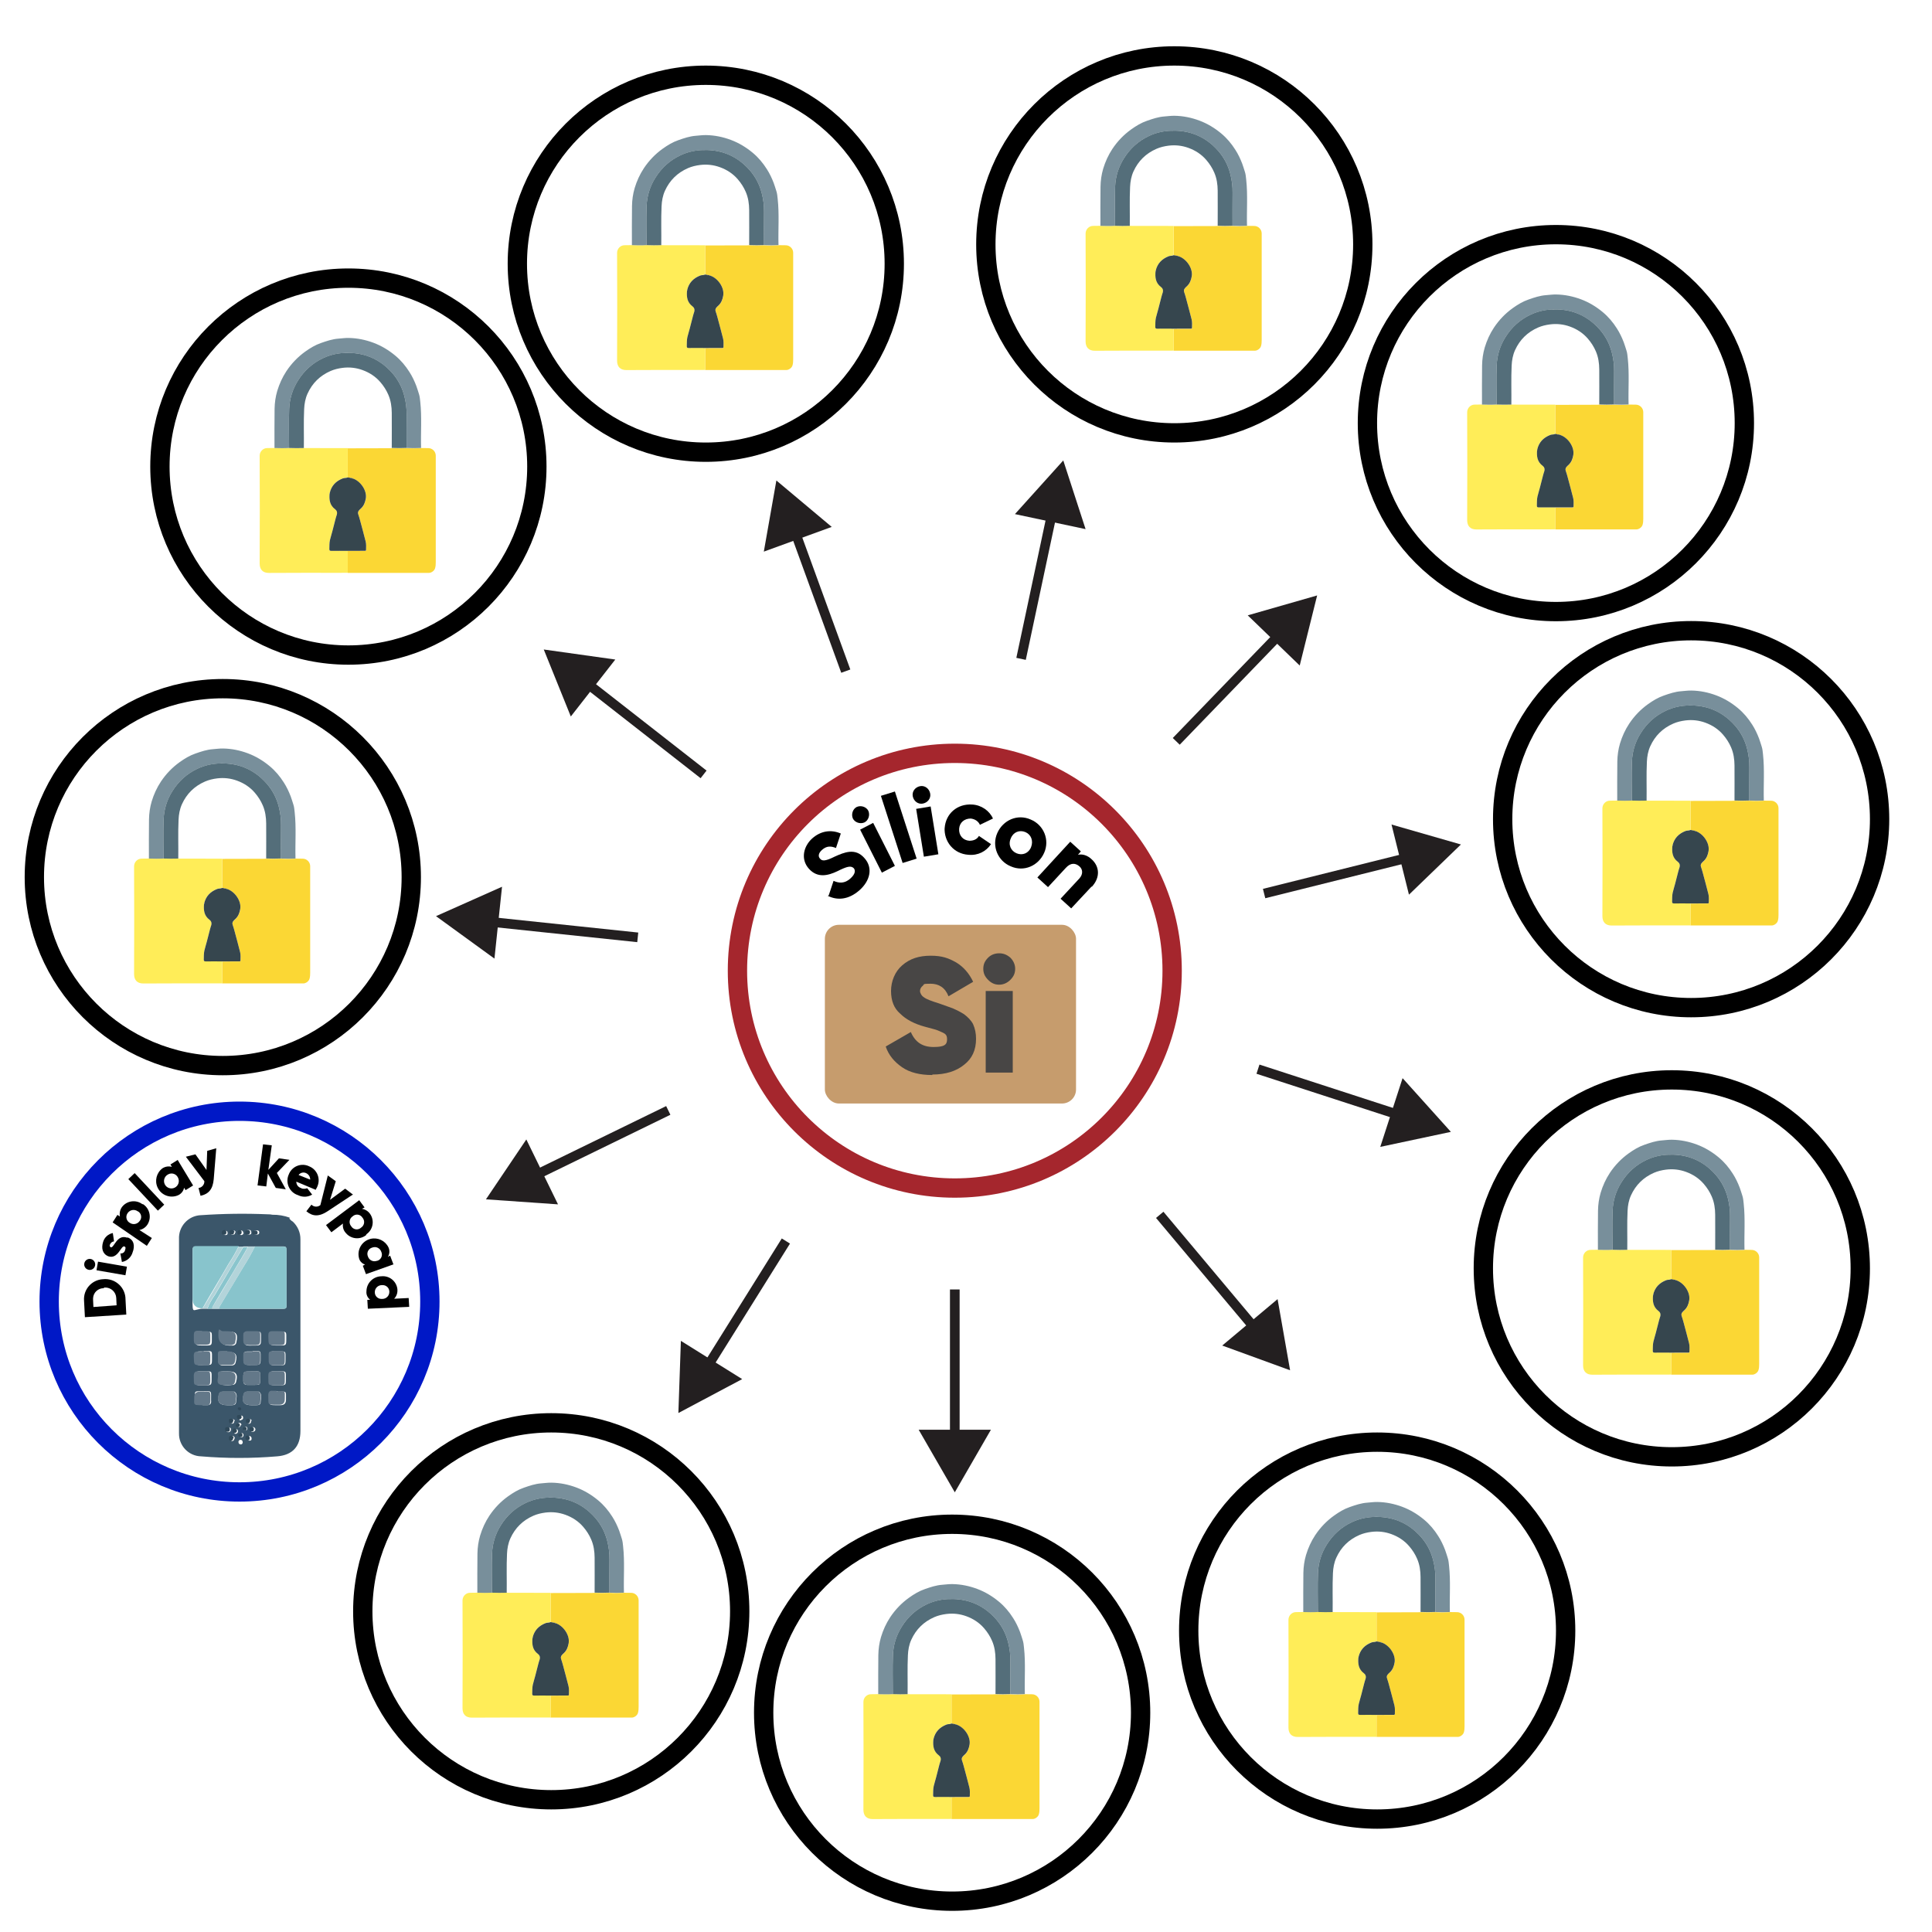 <?xml version="1.0" encoding="UTF-8"?><svg id="Layer_1" xmlns="http://www.w3.org/2000/svg" viewBox="0 0 400 400"><defs><style>.cls-1{stroke:#a5262d;}.cls-1,.cls-2,.cls-3{stroke-width:4px;}.cls-1,.cls-2,.cls-3,.cls-4{fill:none;stroke-miterlimit:10;}.cls-2{stroke:#000;}.cls-5{fill:#fff;}.cls-3{stroke:#0018c6;}.cls-6{fill:#8ac5cd;}.cls-7{fill:#546e7a;}.cls-8{fill:#ffed58;}.cls-9{fill:#c69c6d;}.cls-4{stroke:#231f20;stroke-width:2px;}.cls-10{fill:#36464e;}.cls-11{fill:#3b566a;}.cls-12{fill:#b2d3d9;}.cls-13{fill:#b3d4da;}.cls-14{fill:#788f9b;}.cls-15{fill:#484645;}.cls-16{fill:#637889;}.cls-17{fill:#88c4cc;}.cls-18{fill:#2f4859;}.cls-19{fill:#304959;}.cls-20{fill:#fbd734;}.cls-21{fill:#231f20;}</style></defs><circle class="cls-1" cx="197.68" cy="200.97" r="45"/><path d="m171.58,185.37l1-3c1.1.5,2.3.6,3.5-.5,1.1-1,1-1.7.7-2.1-.6-.6-1.4-.4-3.4.6-1.9.9-4.1,1.5-5.9-.5-1.8-2-1.1-4.7.7-6.3,1.7-1.5,3.8-1.9,5.9-1l-1,3c-1-.4-1.9-.5-2.9.4-.8.7-.8,1.4-.4,1.8.4.5,1,.6,3-.4,2-.9,4.3-1.9,6.2.3,1.8,2,1.2,4.7-1.1,6.7-2.2,1.9-4.5,2.1-6.5,1.1l.2-.1Z"/><path d="m176.58,169.47c-.4-.9,0-2,.8-2.4.9-.4,2,0,2.4.8.4.9,0,2-.8,2.4-.9.4-2,0-2.4-.8Zm1.5,2.3l2.7-1.4,4.5,8.9-2.7,1.4-4.5-8.9Z"/><path d="m182.38,164.77l2.9-.9,4.5,13.9-2.9.9-4.5-13.9Z"/><path d="m188.98,164.87c-.2-1,.5-1.9,1.5-2.1,1-.2,1.9.5,2.1,1.5.2,1-.5,1.9-1.5,2.1-1,.2-1.9-.5-2.1-1.5Zm.7,2.6l3-.5,1.6,9.9-3,.5-1.6-9.9Z"/><path d="m195.58,171.47c.2-3,2.6-5.1,5.7-4.9,1.9.1,3.6,1.3,4.3,2.9l-2.7,1.3c-.3-.7-1-1.2-1.9-1.3-1.3,0-2.3.8-2.4,2.1-.1,1.4.8,2.4,2.1,2.5.9,0,1.6-.3,2-1l2.5,1.7c-1,1.5-2.7,2.4-4.7,2.2-3-.2-5.1-2.7-4.9-5.7v.2Z"/><path d="m206.48,172.47c1.2-2.7,4.2-4,6.9-2.8,2.7,1.1,4,4.2,2.8,6.9-1.2,2.7-4.2,4-6.9,2.8-2.7-1.1-4-4.2-2.8-6.9Zm7,2.9c.5-1.3,0-2.6-1.2-3.1-1.2-.5-2.5,0-3,1.3-.6,1.3,0,2.6,1.2,3.1,1.2.5,2.5,0,3-1.3Z"/><path d="m225.98,183.57l-4.2,4.5-2.2-2,3.9-4.2c.8-.9.7-1.9,0-2.5-.8-.7-1.8-.8-2.8.3l-3.7,4-2.2-2,6.8-7.4,2.2,2-.6.7c.9-.2,2,.1,2.9,1,1.5,1.4,1.8,3.6,0,5.6h-.1Z"/><rect class="cls-9" x="170.78" y="191.47" width="52" height="37" rx="2.9" ry="2.9"/><path class="cls-15" d="m192.98,222.57c-2.5,0-4.6-.5-6.2-1.6s-2.8-2.5-3.4-4.3l5.2-3c.9,2.1,2.4,3.1,4.7,3.1s2.8-.5,2.8-1.6-.5-1.2-1.6-1.7c-.4-.2-1.4-.5-3-.9-2.2-.6-3.9-1.5-5.1-2.7-1.3-1.1-1.9-2.7-1.9-4.7s.8-4,2.3-5.3c1.6-1.4,3.5-2,5.9-2s3.7.5,5.3,1.4c1.5.9,2.7,2.3,3.5,4l-5.1,3c-.7-1.8-2-2.6-3.7-2.6s-1.3.1-1.6.4c-.4.3-.6.7-.6,1.1s.3,1,.8,1.3c.5.4,1.6.8,3.2,1.3,1.1.4,2,.7,2.8,1,.7.3,1.5.7,2.3,1.2.8.6,1.5,1.3,1.9,2.1.4.9.6,1.9.6,3,0,2.3-.8,4.1-2.5,5.4-1.6,1.3-3.8,2-6.5,2l-.1.1Z"/><path class="cls-15" d="m209.18,202.87c-.6.6-1.4,1-2.3,1s-1.6-.3-2.3-1-1-1.4-1-2.3.3-1.6,1-2.3c.6-.6,1.4-.9,2.3-.9s1.6.3,2.3.9c.6.6,1,1.4,1,2.3s-.3,1.6-1,2.3Zm-5.1,19.2v-16.9h5.6v16.9h-5.6Z"/><line class="cls-4" x1="197.68" y1="266.97" x2="197.68" y2="298.2"/><polygon class="cls-21" points="190.2 296.01 197.68 308.97 205.16 296.01 190.2 296.01"/><line class="cls-5" x1="162.71" y1="256.94" x2="140.45" y2="292.55"/><line class="cls-4" x1="162.71" y1="256.94" x2="146.15" y2="283.43"/><polygon class="cls-21" points="140.97 277.61 140.45 292.55 153.66 285.53 140.97 277.61"/><line class="cls-5" x1="138.36" y1="229.9" x2="100.61" y2="248.31"/><line class="cls-4" x1="138.36" y1="229.9" x2="110.29" y2="243.59"/><polygon class="cls-21" points="108.97 235.91 100.61 248.31 115.53 249.35 108.97 235.91"/><line class="cls-5" x1="132.04" y1="194.07" x2="90.27" y2="189.68"/><line class="cls-4" x1="132.04" y1="194.07" x2="100.98" y2="190.8"/><polygon class="cls-21" points="103.94 183.59 90.27 189.68 102.37 198.47 103.94 183.59"/><line class="cls-5" x1="145.67" y1="160.33" x2="112.58" y2="134.47"/><line class="cls-4" x1="145.67" y1="160.33" x2="121.06" y2="141.1"/><polygon class="cls-21" points="127.39 136.55 112.58 134.47 118.18 148.34 127.39 136.55"/><line class="cls-5" x1="175.11" y1="138.95" x2="160.74" y2="99.48"/><line class="cls-4" x1="175.11" y1="138.95" x2="164.42" y2="109.59"/><polygon class="cls-21" points="172.2 109.09 160.74 99.48 158.14 114.21 172.2 109.09"/><line class="cls-5" x1="211.4" y1="136.41" x2="220.14" y2="95.33"/><line class="cls-4" x1="211.4" y1="136.41" x2="217.9" y2="105.85"/><polygon class="cls-21" points="224.76 109.55 220.14 95.33 210.13 106.44 224.76 109.55"/><line class="cls-5" x1="243.53" y1="153.49" x2="272.7" y2="123.28"/><line class="cls-4" x1="243.53" y1="153.49" x2="265.23" y2="131.02"/><polygon class="cls-21" points="269.09 137.79 272.7 123.28 258.33 127.4 269.09 137.79"/><line class="cls-5" x1="261.72" y1="185" x2="302.47" y2="174.84"/><line class="cls-4" x1="261.72" y1="185" x2="292.03" y2="177.44"/><polygon class="cls-21" points="291.71 185.23 302.47 174.84 288.1 170.71 291.71 185.23"/><line class="cls-5" x1="260.45" y1="221.36" x2="300.39" y2="234.34"/><line class="cls-4" x1="260.45" y1="221.36" x2="290.16" y2="231.01"/><polygon class="cls-21" points="285.77 237.45 300.39 234.34 290.39 223.22 285.77 237.45"/><line class="cls-5" x1="240.11" y1="251.52" x2="267.1" y2="283.7"/><line class="cls-4" x1="240.11" y1="251.52" x2="260.18" y2="275.45"/><polygon class="cls-21" points="253.05 278.58 267.1 283.7 264.51 268.97 253.05 278.58"/><path class="cls-20" d="m61.18,177.76c.5,0,.99.02,1.49.02.84,0,1.54.69,1.55,1.54,0,.78,0,1.56,0,2.33,0,6.58,0,13.16,0,19.75,0,.43-.02.86-.15,1.28-.15.49-.75.93-1.27.93-5.57,0-11.15,0-16.72,0-.03,0-.05,0-.08,0,0-1.51,0-3.03,0-4.54,1.16,0,2.32,0,3.48-.01.15,0,.32.04.32-.21,0-.57.05-1.16-.08-1.71-.36-1.48-.79-2.95-1.17-4.43-.1-.4-.22-.79-.36-1.18-.22-.61.19-.92.56-1.25.6-.55.85-1.24.99-2.03.3-1.66-1.1-3.65-2.68-4.16-.05-.09-.12-.13-.22-.08-.08-.02-.16-.04-.24-.05-.04-.05-.08-.07-.14-.03-.15-.02-.31-.04-.46-.07,0-2.01,0-4.03,0-6.04,2.86,0,5.71,0,8.57-.02.18,0,.36-.01.53-.02,1.02.03,2.04.05,3.07,0,1,.06,2,.04,3.01,0Z"/><path class="cls-8" d="m46,199.05c0,1.51,0,3.03,0,4.54-.57,0-1.15.01-1.72.01-4.86,0-9.72-.02-14.58.02-1.28.01-1.94-.69-1.94-1.94.04-7.44.03-14.88,0-22.32,0-.89.72-1.6,1.57-1.59.5,0,.99-.01,1.49-.02,1,.03,2,.05,3-.01,1.02.06,2.04.03,3.06.01.17,0,.33.02.5.02,2.87,0,5.74,0,8.61.01,0,2.01,0,4.03,0,6.04-.32.15-.68.08-1.02.21-1.42.55-2.36,1.51-2.7,3.02-.06.03-.11.07-.03.14-.11,1.25.02,2.39,1.14,3.22.35.26.49.65.35,1.14-.09.3-.2.59-.27.9-.2.84-.42,1.66-.64,2.49-.16.61-.35,1.22-.5,1.83-.15.61-.11,1.23-.13,1.85-.01.31.07.42.4.41,1.14-.02,2.27,0,3.41,0Z"/><path class="cls-14" d="m33.83,177.75c-1,.06-2,.04-3,.01,0-2.7-.02-5.41.02-8.11.02-1.25.19-2.49.55-3.71.44-1.46,1.06-2.83,1.9-4.1,1.05-1.58,2.35-2.94,3.9-4.05,1.02-.73,2.09-1.38,3.27-1.78,1.17-.41,2.35-.81,3.61-.9.71-.05,1.41-.16,2.12-.14,1.77.03,3.47.38,5.13,1,1.65.62,3.14,1.52,4.5,2.65,1.17.97,2.13,2.12,2.94,3.4.58.9,1.03,1.86,1.42,2.87.21.55.36,1.12.55,1.68.17.51.21,1.06.27,1.6.35,3.19.08,6.39.17,9.58-1,.04-2,.05-3,0,0-2.28-.02-4.57.01-6.85.02-1.31-.15-2.6-.47-3.87-.45-1.78-1.28-3.39-2.48-4.76-1.47-1.68-3.26-2.95-5.42-3.64-1.53-.49-3.08-.64-4.69-.54-1.49.09-2.89.44-4.22,1.06-2.21,1.03-3.95,2.61-5.24,4.69-1.11,1.79-1.72,3.76-1.8,5.84-.1,2.69-.02,5.38-.02,8.08Z"/><path class="cls-7" d="m55.11,177.76c0-2.42.02-4.85,0-7.27-.01-1.29-.19-2.56-.71-3.76-.41-.95-.96-1.81-1.64-2.6-1.01-1.18-2.27-1.99-3.7-2.51-1.32-.48-2.7-.64-4.13-.46-.87.11-1.71.31-2.49.65-2.18.95-3.78,2.51-4.77,4.69-.46,1.02-.65,2.09-.7,3.2-.13,2.69-.02,5.38-.06,8.06-1.02.02-2.04.04-3.06-.01,0-2.69-.08-5.39.02-8.08.08-2.08.68-4.05,1.8-5.84,1.29-2.08,3.03-3.66,5.24-4.69,1.33-.62,2.73-.97,4.22-1.06,1.61-.09,3.16.06,4.69.54,2.16.69,3.94,1.95,5.42,3.64,1.2,1.38,2.03,2.98,2.48,4.76.32,1.27.49,2.55.47,3.87-.03,2.28-.01,4.57-.01,6.85-1.02.05-2.04.04-3.07,0Z"/><path class="cls-10" d="m46,199.05c-1.14,0-2.27-.02-3.41,0-.33,0-.41-.1-.4-.41.02-.62-.01-1.25.13-1.85.15-.62.34-1.22.5-1.83.22-.83.44-1.66.64-2.49.07-.31.18-.6.27-.9.14-.49,0-.88-.35-1.14-1.12-.83-1.25-1.97-1.14-3.22.06-.03.06-.08.03-.14.34-1.51,1.28-2.47,2.7-3.02.34-.13.7-.05,1.02-.21.15.02.31.04.46.07.03.08.07.12.14.03.08.02.16.04.24.05.04.11.14.08.22.08,1.58.51,2.98,2.5,2.68,4.16-.14.79-.4,1.48-.99,2.03-.36.33-.78.65-.56,1.25.14.39.25.78.36,1.18.38,1.48.81,2.94,1.17,4.43.13.55.09,1.14.08,1.71,0,.25-.17.21-.32.21-1.16,0-2.32,0-3.48.01Z"/><path class="cls-7" d="m47.07,184.07c-.09,0-.18.03-.22-.08.1-.05.17,0,.22.08Z"/><path class="cls-7" d="m46.6,183.94c-.07.09-.11.05-.14-.03.06-.03.1-.02.14.03Z"/><path class="cls-14" d="m42.28,187.06c.03.06.03.1-.03.14-.08-.07-.03-.1.03-.14Z"/><circle class="cls-2" cx="46.13" cy="181.6" r="39.02"/><path class="cls-20" d="m161.18,50.76c.5,0,.99.02,1.49.02.84,0,1.54.69,1.55,1.54,0,.78,0,1.56,0,2.33,0,6.58,0,13.16,0,19.75,0,.43-.02.86-.15,1.28-.15.49-.75.93-1.27.93-5.57,0-11.15,0-16.72,0-.03,0-.05,0-.08,0,0-1.51,0-3.03,0-4.54,1.16,0,2.32,0,3.48-.01.15,0,.32.04.32-.21,0-.57.05-1.16-.08-1.71-.36-1.48-.79-2.95-1.17-4.43-.1-.4-.22-.79-.36-1.18-.22-.61.19-.92.56-1.25.6-.55.85-1.24.99-2.03.3-1.66-1.1-3.65-2.68-4.16-.05-.09-.12-.13-.22-.08-.08-.02-.16-.04-.24-.05-.04-.05-.08-.07-.14-.03-.15-.02-.31-.04-.46-.07,0-2.01,0-4.03,0-6.04,2.86,0,5.71,0,8.57-.02.18,0,.36-.01.53-.02,1.02.03,2.04.05,3.07,0,1,.06,2,.04,3.01,0Z"/><path class="cls-8" d="m146,72.05c0,1.51,0,3.03,0,4.54-.57,0-1.15.01-1.72.01-4.86,0-9.72-.02-14.58.02-1.28.01-1.94-.69-1.94-1.94.04-7.44.03-14.88,0-22.32,0-.89.72-1.6,1.57-1.59.5,0,.99-.01,1.49-.02,1,.03,2,.05,3-.01,1.02.06,2.04.03,3.06.01.17,0,.33.02.5.02,2.87,0,5.74,0,8.61.01,0,2.01,0,4.03,0,6.04-.32.15-.68.08-1.02.21-1.42.55-2.36,1.51-2.7,3.02-.06.03-.11.07-.03.14-.11,1.25.02,2.39,1.14,3.22.35.26.49.65.35,1.14-.09.3-.2.59-.27.9-.2.84-.42,1.66-.64,2.49-.16.61-.35,1.22-.5,1.83-.15.61-.11,1.23-.13,1.85-.01.31.07.42.4.41,1.14-.02,2.27,0,3.41,0Z"/><path class="cls-14" d="m133.83,50.75c-1,.06-2,.04-3,.01,0-2.7-.02-5.41.02-8.11.02-1.25.19-2.49.55-3.71.44-1.46,1.06-2.83,1.9-4.1,1.05-1.58,2.35-2.94,3.9-4.05,1.02-.73,2.09-1.38,3.27-1.78,1.17-.41,2.35-.81,3.61-.9.71-.05,1.41-.16,2.12-.14,1.77.03,3.47.38,5.13,1,1.65.62,3.14,1.52,4.5,2.65,1.17.97,2.13,2.12,2.94,3.4.58.9,1.03,1.86,1.42,2.87.21.55.36,1.12.55,1.68.17.51.21,1.06.27,1.6.35,3.19.08,6.39.17,9.58-1,.04-2,.05-3,0,0-2.28-.02-4.57.01-6.85.02-1.31-.15-2.6-.47-3.87-.45-1.78-1.28-3.39-2.48-4.76-1.47-1.68-3.26-2.95-5.42-3.64-1.53-.49-3.08-.64-4.69-.54-1.49.09-2.89.44-4.22,1.06-2.21,1.03-3.95,2.61-5.24,4.69-1.11,1.79-1.72,3.76-1.8,5.84-.1,2.69-.02,5.38-.02,8.08Z"/><path class="cls-7" d="m155.11,50.76c0-2.42.02-4.85,0-7.27-.01-1.29-.19-2.56-.71-3.76-.41-.95-.96-1.81-1.64-2.6-1.01-1.18-2.27-1.99-3.7-2.51-1.32-.48-2.7-.64-4.13-.46-.87.11-1.71.31-2.49.65-2.18.95-3.78,2.51-4.77,4.69-.46,1.02-.65,2.09-.7,3.2-.13,2.69-.02,5.38-.06,8.06-1.02.02-2.04.04-3.06-.01,0-2.69-.08-5.39.02-8.08.08-2.08.68-4.05,1.8-5.84,1.29-2.08,3.03-3.66,5.24-4.69,1.33-.62,2.73-.97,4.22-1.06,1.61-.09,3.16.06,4.69.54,2.16.69,3.94,1.95,5.42,3.64,1.2,1.38,2.03,2.98,2.48,4.76.32,1.27.49,2.55.47,3.87-.03,2.28-.01,4.57-.01,6.85-1.02.05-2.04.04-3.07,0Z"/><path class="cls-10" d="m146,72.05c-1.14,0-2.27-.02-3.41,0-.33,0-.41-.1-.4-.41.02-.62-.01-1.25.13-1.85.15-.62.34-1.22.5-1.83.22-.83.44-1.66.64-2.49.07-.31.18-.6.27-.9.14-.49,0-.88-.35-1.14-1.12-.83-1.25-1.97-1.14-3.22.06-.03.06-.08.03-.14.34-1.51,1.28-2.47,2.7-3.02.34-.13.7-.05,1.02-.21.15.02.31.04.46.07.03.08.07.12.14.03.08.02.16.04.24.05.04.11.14.08.22.08,1.58.51,2.98,2.5,2.68,4.16-.14.79-.4,1.48-.99,2.03-.36.33-.78.65-.56,1.25.14.39.25.78.36,1.18.38,1.48.81,2.94,1.17,4.43.13.55.09,1.14.08,1.71,0,.25-.17.21-.32.21-1.16,0-2.32,0-3.48.01Z"/><path class="cls-7" d="m147.07,57.07c-.09,0-.18.03-.22-.08.1-.05.17,0,.22.08Z"/><path class="cls-7" d="m146.6,56.94c-.07.09-.11.05-.14-.03.06-.03.1-.02.14.03Z"/><path class="cls-14" d="m142.28,60.06c.03.06.03.1-.03.14-.08-.07-.03-.1.03-.14Z"/><circle class="cls-2" cx="146.13" cy="54.6" r="39.02"/><path class="cls-20" d="m87.18,92.76c.5,0,.99.02,1.49.02.84,0,1.54.69,1.55,1.54,0,.78,0,1.56,0,2.33,0,6.58,0,13.16,0,19.75,0,.43-.02.86-.15,1.28-.15.49-.75.93-1.27.93-5.57,0-11.15,0-16.72,0-.03,0-.05,0-.08,0,0-1.51,0-3.03,0-4.54,1.16,0,2.32,0,3.48-.01.15,0,.32.04.32-.21,0-.57.05-1.16-.08-1.71-.36-1.48-.79-2.95-1.17-4.43-.1-.4-.22-.79-.36-1.18-.22-.61.19-.92.56-1.25.6-.55.85-1.24.99-2.03.3-1.66-1.1-3.65-2.68-4.16-.05-.09-.12-.13-.22-.08-.08-.02-.16-.04-.24-.05-.04-.05-.08-.07-.14-.03-.15-.02-.31-.04-.46-.07,0-2.01,0-4.03,0-6.04,2.86,0,5.71,0,8.57-.02.18,0,.36-.01.53-.02,1.02.03,2.04.05,3.07,0,1,.06,2,.04,3.01,0Z"/><path class="cls-8" d="m72,114.05c0,1.51,0,3.03,0,4.54-.57,0-1.15.01-1.72.01-4.86,0-9.72-.02-14.58.02-1.28.01-1.94-.69-1.94-1.94.04-7.44.03-14.88,0-22.32,0-.89.72-1.6,1.57-1.59.5,0,.99-.01,1.49-.02,1,.03,2,.05,3-.01,1.02.06,2.04.03,3.06.01.17,0,.33.02.5.02,2.87,0,5.74,0,8.61.01,0,2.01,0,4.03,0,6.04-.32.15-.68.08-1.02.21-1.42.55-2.36,1.51-2.7,3.02-.06.03-.11.07-.03.14-.11,1.25.02,2.39,1.14,3.22.35.26.49.65.35,1.14-.09.3-.2.59-.27.9-.2.84-.42,1.66-.64,2.49-.16.61-.35,1.22-.5,1.83-.15.61-.11,1.23-.13,1.85-.01.31.07.42.4.41,1.14-.02,2.27,0,3.41,0Z"/><path class="cls-14" d="m59.83,92.75c-1,.06-2,.04-3,.01,0-2.7-.02-5.41.02-8.11.02-1.25.19-2.49.55-3.71.44-1.46,1.06-2.83,1.9-4.1,1.05-1.58,2.35-2.94,3.9-4.05,1.02-.73,2.09-1.38,3.27-1.78,1.17-.41,2.35-.81,3.61-.9.71-.05,1.41-.16,2.12-.14,1.77.03,3.47.38,5.13,1,1.65.62,3.14,1.52,4.5,2.65,1.17.97,2.13,2.12,2.94,3.4.58.9,1.03,1.86,1.42,2.87.21.55.36,1.12.55,1.68.17.51.21,1.06.27,1.6.35,3.19.08,6.39.17,9.58-1,.04-2,.05-3,0,0-2.28-.02-4.57.01-6.85.02-1.31-.15-2.6-.47-3.87-.45-1.78-1.28-3.39-2.48-4.76-1.47-1.68-3.26-2.95-5.42-3.64-1.53-.49-3.08-.64-4.69-.54-1.49.09-2.89.44-4.22,1.06-2.21,1.03-3.95,2.61-5.24,4.69-1.11,1.79-1.72,3.76-1.8,5.84-.1,2.69-.02,5.38-.02,8.08Z"/><path class="cls-7" d="m81.11,92.76c0-2.42.02-4.85,0-7.27-.01-1.29-.19-2.56-.71-3.76-.41-.95-.96-1.81-1.64-2.6-1.01-1.18-2.27-1.99-3.7-2.51-1.32-.48-2.7-.64-4.13-.46-.87.11-1.71.31-2.49.65-2.18.95-3.78,2.51-4.77,4.69-.46,1.02-.65,2.09-.7,3.2-.13,2.69-.02,5.38-.06,8.06-1.02.02-2.04.04-3.06-.01,0-2.69-.08-5.39.02-8.08.08-2.08.68-4.05,1.8-5.84,1.29-2.08,3.03-3.66,5.24-4.69,1.33-.62,2.73-.97,4.22-1.06,1.61-.09,3.16.06,4.69.54,2.16.69,3.94,1.95,5.42,3.64,1.2,1.38,2.03,2.98,2.48,4.76.32,1.27.49,2.55.47,3.87-.03,2.28-.01,4.57-.01,6.85-1.02.05-2.04.04-3.07,0Z"/><path class="cls-10" d="m72,114.05c-1.14,0-2.27-.02-3.41,0-.33,0-.41-.1-.4-.41.02-.62-.01-1.25.13-1.85.15-.62.34-1.22.5-1.83.22-.83.44-1.66.64-2.49.07-.31.18-.6.27-.9.14-.49,0-.88-.35-1.14-1.12-.83-1.25-1.97-1.14-3.22.06-.03.06-.08.03-.14.34-1.51,1.28-2.47,2.7-3.02.34-.13.7-.05,1.02-.21.15.02.31.04.46.07.03.08.07.12.14.03.08.02.16.04.24.05.04.11.14.08.22.08,1.58.51,2.98,2.5,2.68,4.16-.14.79-.4,1.48-.99,2.03-.36.33-.78.65-.56,1.25.14.39.25.78.36,1.18.38,1.48.81,2.94,1.17,4.43.13.55.09,1.14.08,1.71,0,.25-.17.21-.32.21-1.16,0-2.32,0-3.48.01Z"/><path class="cls-7" d="m73.07,99.07c-.09,0-.18.03-.22-.08.1-.05.17,0,.22.08Z"/><path class="cls-7" d="m72.6,98.94c-.07.09-.11.05-.14-.03.06-.03.1-.02.14.03Z"/><path class="cls-14" d="m68.28,102.06c.03.06.03.1-.03.14-.08-.07-.03-.1.03-.14Z"/><circle class="cls-2" cx="72.13" cy="96.6" r="39.02"/><path class="cls-20" d="m258.18,46.76c.5,0,.99.02,1.49.02.84,0,1.54.69,1.55,1.54,0,.78,0,1.56,0,2.33,0,6.58,0,13.16,0,19.75,0,.43-.02.86-.15,1.28-.15.49-.75.93-1.27.93-5.57,0-11.15,0-16.72,0-.03,0-.05,0-.08,0,0-1.51,0-3.03,0-4.54,1.16,0,2.32,0,3.48-.01.15,0,.32.04.32-.21,0-.57.05-1.16-.08-1.71-.36-1.48-.79-2.95-1.17-4.43-.1-.4-.22-.79-.36-1.18-.22-.61.19-.92.56-1.25.6-.55.85-1.24.99-2.03.3-1.66-1.1-3.65-2.68-4.16-.05-.09-.12-.13-.22-.08-.08-.02-.16-.04-.24-.05-.04-.05-.08-.07-.14-.03-.15-.02-.31-.04-.46-.07,0-2.01,0-4.03,0-6.04,2.86,0,5.71,0,8.57-.02.18,0,.36-.01.53-.02,1.02.03,2.04.05,3.07,0,1,.06,2,.04,3.01,0Z"/><path class="cls-8" d="m243,68.05c0,1.51,0,3.03,0,4.54-.57,0-1.15.01-1.72.01-4.86,0-9.72-.02-14.58.02-1.28.01-1.94-.69-1.94-1.94.04-7.44.03-14.88,0-22.32,0-.89.72-1.6,1.57-1.59.5,0,.99-.01,1.49-.02,1,.03,2,.05,3-.01,1.02.06,2.04.03,3.06.01.17,0,.33.02.5.02,2.87,0,5.74,0,8.61.01,0,2.01,0,4.03,0,6.04-.32.15-.68.08-1.02.21-1.42.55-2.36,1.51-2.7,3.02-.06.03-.11.07-.03.14-.11,1.25.02,2.39,1.14,3.22.35.26.49.65.35,1.14-.09.3-.2.59-.27.9-.2.84-.42,1.66-.64,2.49-.16.61-.35,1.22-.5,1.83-.15.61-.11,1.23-.13,1.85-.01.31.07.42.4.41,1.14-.02,2.27,0,3.41,0Z"/><path class="cls-14" d="m230.83,46.75c-1,.06-2,.04-3,.01,0-2.7-.02-5.41.02-8.11.02-1.25.19-2.49.55-3.71.44-1.46,1.06-2.83,1.9-4.1,1.05-1.58,2.35-2.94,3.9-4.05,1.02-.73,2.09-1.38,3.27-1.78,1.17-.41,2.35-.81,3.61-.9.71-.05,1.41-.16,2.12-.14,1.77.03,3.47.38,5.13,1,1.65.62,3.14,1.52,4.5,2.65,1.17.97,2.13,2.12,2.94,3.4.58.9,1.03,1.86,1.42,2.87.21.55.36,1.12.55,1.68.17.51.21,1.06.27,1.6.35,3.19.08,6.39.17,9.58-1,.04-2,.05-3,0,0-2.28-.02-4.57.01-6.85.02-1.31-.15-2.6-.47-3.87-.45-1.78-1.28-3.39-2.48-4.76-1.47-1.68-3.26-2.95-5.42-3.64-1.53-.49-3.08-.64-4.69-.54-1.49.09-2.89.44-4.22,1.06-2.21,1.03-3.95,2.61-5.24,4.69-1.11,1.79-1.72,3.76-1.8,5.84-.1,2.69-.02,5.38-.02,8.08Z"/><path class="cls-7" d="m252.11,46.76c0-2.42.02-4.85,0-7.27-.01-1.29-.19-2.56-.71-3.76-.41-.95-.96-1.81-1.64-2.6-1.01-1.18-2.27-1.99-3.7-2.51-1.32-.48-2.7-.64-4.13-.46-.87.11-1.71.31-2.49.65-2.18.95-3.78,2.51-4.77,4.69-.46,1.02-.65,2.09-.7,3.2-.13,2.69-.02,5.38-.06,8.06-1.02.02-2.04.04-3.06-.01,0-2.69-.08-5.39.02-8.08.08-2.08.68-4.05,1.8-5.84,1.29-2.08,3.03-3.66,5.24-4.69,1.33-.62,2.73-.97,4.22-1.06,1.61-.09,3.16.06,4.69.54,2.16.69,3.94,1.95,5.42,3.64,1.2,1.38,2.03,2.98,2.48,4.76.32,1.27.49,2.55.47,3.87-.03,2.28-.01,4.57-.01,6.85-1.02.05-2.04.04-3.07,0Z"/><path class="cls-10" d="m243,68.05c-1.14,0-2.27-.02-3.41,0-.33,0-.41-.1-.4-.41.02-.62-.01-1.25.13-1.85.15-.62.34-1.22.5-1.83.22-.83.44-1.66.64-2.49.07-.31.18-.6.27-.9.14-.49,0-.88-.35-1.14-1.12-.83-1.25-1.97-1.14-3.22.06-.03.06-.08.03-.14.34-1.51,1.28-2.47,2.7-3.02.34-.13.7-.05,1.02-.21.15.02.31.04.46.07.03.08.07.12.14.03.08.02.16.04.24.05.04.11.14.08.22.08,1.58.51,2.98,2.5,2.68,4.16-.14.79-.4,1.48-.99,2.03-.36.33-.78.65-.56,1.25.14.39.25.78.36,1.18.38,1.48.81,2.94,1.17,4.43.13.55.09,1.14.08,1.71,0,.25-.17.21-.32.21-1.16,0-2.32,0-3.48.01Z"/><path class="cls-7" d="m244.07,53.07c-.09,0-.18.03-.22-.08.1-.05.17,0,.22.08Z"/><path class="cls-7" d="m243.6,52.94c-.07.09-.11.05-.14-.03.06-.03.1-.02.14.03Z"/><path class="cls-14" d="m239.28,56.06c.03.06.03.1-.03.14-.08-.07-.03-.1.03-.14Z"/><circle class="cls-2" cx="243.13" cy="50.6" r="39.02"/><path class="cls-20" d="m337.18,83.76c.5,0,.99.02,1.49.02.84,0,1.54.69,1.55,1.54,0,.78,0,1.56,0,2.33,0,6.58,0,13.16,0,19.75,0,.43-.02.86-.15,1.28-.15.49-.75.93-1.27.93-5.57,0-11.15,0-16.72,0-.03,0-.05,0-.08,0,0-1.51,0-3.03,0-4.54,1.16,0,2.32,0,3.48-.01.15,0,.32.04.32-.21,0-.57.05-1.16-.08-1.71-.36-1.48-.79-2.95-1.17-4.43-.1-.4-.22-.79-.36-1.18-.22-.61.19-.92.56-1.25.6-.55.85-1.24.99-2.03.3-1.66-1.1-3.65-2.68-4.16-.05-.09-.12-.13-.22-.08-.08-.02-.16-.04-.24-.05-.04-.05-.08-.07-.14-.03-.15-.02-.31-.04-.46-.07,0-2.01,0-4.03,0-6.04,2.86,0,5.71,0,8.57-.02.18,0,.36-.01.53-.02,1.02.03,2.04.05,3.07,0,1,.06,2,.04,3.01,0Z"/><path class="cls-8" d="m322,105.05c0,1.51,0,3.03,0,4.54-.57,0-1.15.01-1.72.01-4.86,0-9.72-.02-14.58.02-1.28.01-1.94-.69-1.94-1.94.04-7.44.03-14.88,0-22.32,0-.89.72-1.6,1.57-1.59.5,0,.99-.01,1.49-.02,1,.03,2,.05,3-.01,1.02.06,2.04.03,3.06.01.17,0,.33.02.5.02,2.87,0,5.74,0,8.61.01,0,2.01,0,4.03,0,6.04-.32.15-.68.08-1.02.21-1.42.55-2.36,1.51-2.7,3.02-.06.03-.11.07-.03.14-.11,1.25.02,2.39,1.14,3.22.35.26.49.65.35,1.14-.09.3-.2.59-.27.9-.2.84-.42,1.66-.64,2.49-.16.61-.35,1.22-.5,1.83-.15.61-.11,1.23-.13,1.85-.01.31.07.42.4.41,1.14-.02,2.27,0,3.41,0Z"/><path class="cls-14" d="m309.83,83.75c-1,.06-2,.04-3,.01,0-2.7-.02-5.41.02-8.11.02-1.25.19-2.49.55-3.71.44-1.46,1.06-2.83,1.9-4.1,1.05-1.58,2.35-2.94,3.9-4.05,1.02-.73,2.09-1.38,3.27-1.78,1.17-.41,2.35-.81,3.61-.9.71-.05,1.41-.16,2.12-.14,1.77.03,3.47.38,5.13,1,1.65.62,3.14,1.52,4.5,2.65,1.17.97,2.13,2.12,2.94,3.4.58.9,1.03,1.86,1.42,2.87.21.55.36,1.12.55,1.68.17.51.21,1.06.27,1.6.35,3.19.08,6.39.17,9.58-1,.04-2,.05-3,0,0-2.28-.02-4.57.01-6.85.02-1.31-.15-2.6-.47-3.87-.45-1.78-1.28-3.39-2.48-4.76-1.47-1.68-3.26-2.95-5.42-3.64-1.53-.49-3.08-.64-4.69-.54-1.49.09-2.89.44-4.22,1.06-2.21,1.03-3.95,2.61-5.24,4.69-1.11,1.79-1.72,3.76-1.8,5.84-.1,2.69-.02,5.38-.02,8.08Z"/><path class="cls-7" d="m331.11,83.76c0-2.42.02-4.85,0-7.27-.01-1.29-.19-2.56-.71-3.76-.41-.95-.96-1.81-1.64-2.6-1.01-1.18-2.27-1.99-3.7-2.51-1.32-.48-2.7-.64-4.13-.46-.87.11-1.71.31-2.49.65-2.18.95-3.78,2.51-4.77,4.69-.46,1.02-.65,2.09-.7,3.2-.13,2.69-.02,5.38-.06,8.06-1.02.02-2.04.04-3.06-.01,0-2.69-.08-5.39.02-8.08.08-2.08.68-4.05,1.8-5.84,1.29-2.08,3.03-3.66,5.24-4.69,1.33-.62,2.73-.97,4.22-1.06,1.61-.09,3.16.06,4.69.54,2.16.69,3.94,1.95,5.42,3.64,1.2,1.38,2.03,2.98,2.48,4.76.32,1.27.49,2.55.47,3.87-.03,2.28-.01,4.57-.01,6.85-1.02.05-2.04.04-3.07,0Z"/><path class="cls-10" d="m322,105.05c-1.14,0-2.27-.02-3.41,0-.33,0-.41-.1-.4-.41.02-.62-.01-1.25.13-1.85.15-.62.34-1.22.5-1.83.22-.83.44-1.66.64-2.49.07-.31.18-.6.27-.9.14-.49,0-.88-.35-1.14-1.12-.83-1.25-1.97-1.14-3.22.06-.03.06-.08.03-.14.34-1.51,1.28-2.47,2.7-3.02.34-.13.7-.05,1.02-.21.15.02.31.04.46.07.03.08.07.12.14.03.08.02.16.04.24.05.04.11.14.08.22.08,1.58.51,2.98,2.5,2.68,4.16-.14.79-.4,1.48-.99,2.03-.36.33-.78.65-.56,1.25.14.39.25.78.36,1.18.38,1.48.81,2.94,1.17,4.43.13.55.09,1.14.08,1.71,0,.25-.17.21-.32.21-1.16,0-2.32,0-3.48.01Z"/><path class="cls-7" d="m323.07,90.07c-.09,0-.18.03-.22-.08.1-.05.17,0,.22.08Z"/><path class="cls-7" d="m322.6,89.94c-.07.09-.11.05-.14-.03.06-.03.1-.02.14.03Z"/><path class="cls-14" d="m318.28,93.06c.03.06.03.1-.03.14-.08-.07-.03-.1.03-.14Z"/><circle class="cls-2" cx="322.13" cy="87.6" r="39.02"/><path class="cls-20" d="m365.18,165.76c.5,0,.99.02,1.49.02.84,0,1.54.69,1.55,1.54,0,.78,0,1.56,0,2.33,0,6.58,0,13.16,0,19.75,0,.43-.02.86-.15,1.28-.15.49-.75.93-1.27.93-5.57,0-11.15,0-16.72,0-.03,0-.05,0-.08,0,0-1.51,0-3.03,0-4.54,1.16,0,2.32,0,3.48-.01.15,0,.32.04.32-.21,0-.57.05-1.16-.08-1.71-.36-1.48-.79-2.95-1.17-4.43-.1-.4-.22-.79-.36-1.18-.22-.61.19-.92.56-1.25.6-.55.85-1.24.99-2.03.3-1.66-1.1-3.65-2.68-4.16-.05-.09-.12-.13-.22-.08-.08-.02-.16-.04-.24-.05-.04-.05-.08-.07-.14-.03-.15-.02-.31-.04-.46-.07,0-2.01,0-4.03,0-6.04,2.86,0,5.71,0,8.57-.02.18,0,.36-.01.53-.02,1.02.03,2.04.05,3.07,0,1,.06,2,.04,3.01,0Z"/><path class="cls-8" d="m350,187.05c0,1.51,0,3.03,0,4.54-.57,0-1.15.01-1.72.01-4.86,0-9.72-.02-14.58.02-1.28.01-1.94-.69-1.94-1.94.04-7.44.03-14.88,0-22.32,0-.89.72-1.6,1.57-1.59.5,0,.99-.01,1.49-.02,1,.03,2,.05,3-.01,1.02.06,2.04.03,3.06.01.17,0,.33.02.5.02,2.87,0,5.74,0,8.61.01,0,2.01,0,4.03,0,6.04-.32.15-.68.08-1.02.21-1.42.55-2.36,1.51-2.7,3.02-.06.03-.11.07-.03.14-.11,1.25.02,2.39,1.14,3.22.35.26.49.65.35,1.14-.09.3-.2.59-.27.9-.2.84-.42,1.66-.64,2.49-.16.61-.35,1.22-.5,1.83-.15.61-.11,1.23-.13,1.85-.01.31.07.42.4.41,1.14-.02,2.27,0,3.41,0Z"/><path class="cls-14" d="m337.83,165.75c-1,.06-2,.04-3,.01,0-2.7-.02-5.41.02-8.11.02-1.25.19-2.49.55-3.71.44-1.46,1.06-2.83,1.9-4.1,1.05-1.58,2.35-2.94,3.9-4.05,1.02-.73,2.09-1.38,3.27-1.78,1.17-.41,2.35-.81,3.61-.9.71-.05,1.41-.16,2.12-.14,1.77.03,3.47.38,5.13,1,1.65.62,3.14,1.52,4.5,2.65,1.17.97,2.13,2.12,2.94,3.4.58.9,1.03,1.86,1.42,2.87.21.55.36,1.12.55,1.68.17.51.21,1.06.27,1.6.35,3.19.08,6.39.17,9.58-1,.04-2,.05-3,0,0-2.28-.02-4.57.01-6.85.02-1.31-.15-2.6-.47-3.87-.45-1.78-1.28-3.39-2.48-4.76-1.47-1.68-3.26-2.95-5.42-3.64-1.53-.49-3.08-.64-4.69-.54-1.49.09-2.89.44-4.22,1.06-2.21,1.03-3.95,2.61-5.24,4.69-1.11,1.79-1.72,3.76-1.8,5.84-.1,2.69-.02,5.38-.02,8.08Z"/><path class="cls-7" d="m359.11,165.76c0-2.42.02-4.85,0-7.27-.01-1.29-.19-2.56-.71-3.76-.41-.95-.96-1.81-1.64-2.6-1.01-1.18-2.27-1.99-3.7-2.51-1.32-.48-2.7-.64-4.13-.46-.87.11-1.71.31-2.49.65-2.18.95-3.78,2.51-4.77,4.69-.46,1.02-.65,2.09-.7,3.2-.13,2.69-.02,5.38-.06,8.06-1.02.02-2.04.04-3.06-.01,0-2.69-.08-5.39.02-8.08.08-2.08.68-4.05,1.8-5.84,1.29-2.08,3.03-3.66,5.24-4.69,1.33-.62,2.73-.97,4.22-1.06,1.61-.09,3.16.06,4.69.54,2.16.69,3.94,1.95,5.42,3.64,1.2,1.38,2.03,2.98,2.48,4.76.32,1.27.49,2.55.47,3.87-.03,2.28-.01,4.57-.01,6.85-1.02.05-2.04.04-3.07,0Z"/><path class="cls-10" d="m350,187.05c-1.14,0-2.27-.02-3.41,0-.33,0-.41-.1-.4-.41.02-.62-.01-1.25.13-1.85.15-.62.34-1.22.5-1.83.22-.83.44-1.66.64-2.49.07-.31.18-.6.27-.9.14-.49,0-.88-.35-1.14-1.12-.83-1.25-1.97-1.14-3.22.06-.03.06-.08.03-.14.34-1.51,1.28-2.47,2.7-3.02.34-.13.7-.05,1.02-.21.15.02.31.04.46.07.03.08.07.12.14.03.08.02.16.04.24.05.04.11.14.08.22.08,1.58.51,2.98,2.5,2.68,4.16-.14.79-.4,1.48-.99,2.03-.36.33-.78.65-.56,1.25.14.39.25.78.36,1.18.38,1.48.81,2.94,1.17,4.43.13.55.09,1.14.08,1.71,0,.25-.17.21-.32.21-1.16,0-2.32,0-3.48.01Z"/><path class="cls-7" d="m351.07,172.07c-.09,0-.18.03-.22-.08.1-.05.17,0,.22.08Z"/><path class="cls-7" d="m350.6,171.94c-.07.09-.11.05-.14-.03.06-.03.1-.02.14.03Z"/><path class="cls-14" d="m346.28,175.06c.03.06.03.1-.03.14-.08-.07-.03-.1.03-.14Z"/><circle class="cls-2" cx="350.13" cy="169.6" r="39.02"/><path class="cls-20" d="m212.18,350.76c.5,0,.99.02,1.49.02.84,0,1.54.69,1.55,1.54,0,.78,0,1.56,0,2.33,0,6.58,0,13.16,0,19.75,0,.43-.02.86-.15,1.28-.15.49-.75.93-1.27.93-5.57,0-11.15,0-16.72,0-.03,0-.05,0-.08,0,0-1.51,0-3.03,0-4.54,1.16,0,2.32,0,3.48-.01.15,0,.32.04.32-.21,0-.57.05-1.16-.08-1.71-.36-1.48-.79-2.95-1.17-4.43-.1-.4-.22-.79-.36-1.18-.22-.61.19-.92.56-1.25.6-.55.85-1.24.99-2.03.3-1.66-1.1-3.65-2.68-4.16-.05-.09-.12-.13-.22-.08-.08-.02-.16-.04-.24-.05-.04-.05-.08-.07-.14-.03-.15-.02-.31-.04-.46-.07,0-2.01,0-4.03,0-6.04,2.86,0,5.71,0,8.57-.02.18,0,.36-.01.53-.02,1.02.03,2.04.05,3.07,0,1,.06,2,.04,3.01,0Z"/><path class="cls-8" d="m197,372.05c0,1.51,0,3.03,0,4.54-.57,0-1.15.01-1.72.01-4.86,0-9.72-.02-14.58.02-1.28.01-1.94-.69-1.94-1.94.04-7.44.03-14.88,0-22.32,0-.89.72-1.6,1.57-1.59.5,0,.99-.01,1.49-.02,1,.03,2,.05,3-.01,1.02.06,2.04.03,3.06.01.17,0,.33.02.5.02,2.87,0,5.74,0,8.61.01,0,2.01,0,4.03,0,6.04-.32.15-.68.08-1.02.21-1.42.55-2.36,1.51-2.7,3.02-.06.03-.11.07-.03.14-.11,1.25.02,2.39,1.14,3.22.35.26.49.65.35,1.14-.09.3-.2.59-.27.9-.2.84-.42,1.66-.64,2.49-.16.61-.35,1.22-.5,1.83-.15.61-.11,1.23-.13,1.85-.01.31.07.42.4.41,1.14-.02,2.27,0,3.41,0Z"/><path class="cls-14" d="m184.83,350.75c-1,.06-2,.04-3,.01,0-2.7-.02-5.41.02-8.11.02-1.25.19-2.49.55-3.71.44-1.46,1.06-2.83,1.9-4.1,1.05-1.58,2.35-2.94,3.9-4.05,1.02-.73,2.09-1.38,3.27-1.78,1.17-.41,2.35-.81,3.61-.9.71-.05,1.41-.16,2.12-.14,1.77.03,3.47.38,5.13,1,1.65.62,3.14,1.52,4.5,2.65,1.17.97,2.13,2.12,2.94,3.4.58.9,1.03,1.86,1.42,2.87.21.55.36,1.12.55,1.68.17.51.21,1.06.27,1.6.35,3.19.08,6.39.17,9.58-1,.04-2,.05-3,0,0-2.28-.02-4.57.01-6.85.02-1.31-.15-2.6-.47-3.87-.45-1.78-1.28-3.39-2.48-4.76-1.47-1.68-3.26-2.95-5.42-3.64-1.53-.49-3.08-.64-4.69-.54-1.49.09-2.89.44-4.22,1.06-2.21,1.03-3.95,2.61-5.24,4.69-1.11,1.79-1.72,3.76-1.8,5.84-.1,2.69-.02,5.38-.02,8.08Z"/><path class="cls-7" d="m206.11,350.76c0-2.42.02-4.85,0-7.27-.01-1.29-.19-2.56-.71-3.76-.41-.95-.96-1.81-1.64-2.6-1.01-1.18-2.27-1.99-3.7-2.51-1.32-.48-2.7-.64-4.13-.46-.87.11-1.71.31-2.49.65-2.18.95-3.78,2.51-4.77,4.69-.46,1.02-.65,2.09-.7,3.2-.13,2.69-.02,5.38-.06,8.06-1.02.02-2.04.04-3.06-.01,0-2.69-.08-5.39.02-8.08.08-2.08.68-4.05,1.8-5.84,1.29-2.08,3.03-3.66,5.24-4.69,1.33-.62,2.73-.97,4.22-1.06,1.61-.09,3.16.06,4.69.54,2.16.69,3.94,1.95,5.42,3.64,1.2,1.38,2.03,2.98,2.48,4.76.32,1.27.49,2.55.47,3.87-.03,2.28-.01,4.57-.01,6.85-1.02.05-2.04.04-3.07,0Z"/><path class="cls-10" d="m197,372.05c-1.14,0-2.27-.02-3.41,0-.33,0-.41-.1-.4-.41.02-.62-.01-1.25.13-1.85.15-.62.34-1.22.5-1.83.22-.83.44-1.66.64-2.49.07-.31.18-.6.27-.9.14-.49,0-.88-.35-1.14-1.12-.83-1.25-1.97-1.14-3.22.06-.03.06-.08.03-.14.34-1.51,1.28-2.47,2.7-3.02.34-.13.7-.05,1.02-.21.15.02.31.04.46.07.03.08.07.12.14.03.08.02.16.04.24.05.04.11.14.08.22.08,1.58.51,2.98,2.5,2.68,4.16-.14.79-.4,1.48-.99,2.03-.36.33-.78.65-.56,1.25.14.39.25.78.36,1.18.38,1.48.81,2.94,1.17,4.43.13.55.09,1.14.08,1.71,0,.25-.17.21-.32.21-1.16,0-2.32,0-3.48.01Z"/><path class="cls-7" d="m198.07,357.07c-.09,0-.18.03-.22-.08.1-.05.17,0,.22.08Z"/><path class="cls-7" d="m197.6,356.94c-.07.09-.11.05-.14-.03.06-.03.1-.02.14.03Z"/><path class="cls-14" d="m193.28,360.06c.03.06.03.1-.03.14-.08-.07-.03-.1.03-.14Z"/><circle class="cls-2" cx="197.13" cy="354.6" r="39.02"/><path class="cls-20" d="m129.18,329.76c.5,0,.99.02,1.49.02.84,0,1.54.69,1.55,1.54,0,.78,0,1.56,0,2.33,0,6.58,0,13.16,0,19.75,0,.43-.02.86-.15,1.28-.15.49-.75.93-1.27.93-5.57,0-11.15,0-16.72,0-.03,0-.05,0-.08,0,0-1.51,0-3.03,0-4.54,1.16,0,2.32,0,3.48-.01.15,0,.32.04.32-.21,0-.57.05-1.16-.08-1.71-.36-1.48-.79-2.95-1.17-4.43-.1-.4-.22-.79-.36-1.18-.22-.61.19-.92.56-1.25.6-.55.85-1.24.99-2.03.3-1.66-1.1-3.65-2.68-4.16-.05-.09-.12-.13-.22-.08-.08-.02-.16-.04-.24-.05-.04-.05-.08-.07-.14-.03-.15-.02-.31-.04-.46-.07,0-2.01,0-4.03,0-6.04,2.86,0,5.71,0,8.57-.02.18,0,.36-.01.53-.02,1.02.03,2.04.05,3.07,0,1,.06,2,.04,3.01,0Z"/><path class="cls-8" d="m114,351.05c0,1.51,0,3.03,0,4.54-.57,0-1.15.01-1.72.01-4.86,0-9.72-.02-14.58.02-1.28.01-1.94-.69-1.94-1.94.04-7.44.03-14.88,0-22.32,0-.89.72-1.6,1.57-1.59.5,0,.99-.01,1.49-.02,1,.03,2,.05,3-.01,1.02.06,2.04.03,3.06.01.17,0,.33.02.5.02,2.87,0,5.74,0,8.61.01,0,2.01,0,4.03,0,6.04-.32.15-.68.08-1.02.21-1.42.55-2.36,1.51-2.7,3.02-.06.03-.11.07-.03.14-.11,1.25.02,2.39,1.14,3.22.35.26.49.65.35,1.14-.09.3-.2.59-.27.9-.2.84-.42,1.66-.64,2.49-.16.61-.35,1.22-.5,1.83-.15.61-.11,1.23-.13,1.85-.01.31.07.42.4.41,1.14-.02,2.27,0,3.41,0Z"/><path class="cls-14" d="m101.83,329.75c-1,.06-2,.04-3,.01,0-2.7-.02-5.41.02-8.11.02-1.25.19-2.49.55-3.71.44-1.46,1.06-2.83,1.9-4.1,1.05-1.58,2.35-2.94,3.9-4.05,1.02-.73,2.09-1.38,3.27-1.78,1.17-.41,2.35-.81,3.61-.9.71-.05,1.41-.16,2.12-.14,1.77.03,3.47.38,5.13,1,1.65.62,3.14,1.52,4.5,2.65,1.17.97,2.13,2.12,2.94,3.4.58.9,1.03,1.86,1.42,2.87.21.55.36,1.12.55,1.68.17.51.21,1.06.27,1.6.35,3.19.08,6.39.17,9.58-1,.04-2,.05-3,0,0-2.28-.02-4.57.01-6.85.02-1.31-.15-2.6-.47-3.87-.45-1.78-1.28-3.39-2.48-4.76-1.47-1.68-3.26-2.95-5.42-3.64-1.53-.49-3.08-.64-4.69-.54-1.49.09-2.89.44-4.22,1.06-2.21,1.03-3.95,2.61-5.24,4.69-1.11,1.79-1.72,3.76-1.8,5.84-.1,2.69-.02,5.38-.02,8.08Z"/><path class="cls-7" d="m123.11,329.76c0-2.42.02-4.85,0-7.27-.01-1.29-.19-2.56-.71-3.76-.41-.95-.96-1.81-1.64-2.6-1.01-1.18-2.27-1.99-3.7-2.51-1.32-.48-2.7-.64-4.13-.46-.87.11-1.71.31-2.49.65-2.18.95-3.78,2.51-4.77,4.69-.46,1.02-.65,2.09-.7,3.2-.13,2.69-.02,5.38-.06,8.06-1.02.02-2.04.04-3.06-.01,0-2.69-.08-5.39.02-8.08.08-2.08.68-4.05,1.8-5.84,1.29-2.08,3.03-3.66,5.24-4.69,1.33-.62,2.73-.97,4.22-1.06,1.61-.09,3.16.06,4.69.54,2.16.69,3.94,1.95,5.42,3.64,1.2,1.38,2.03,2.98,2.48,4.76.32,1.27.49,2.55.47,3.87-.03,2.28-.01,4.57-.01,6.85-1.02.05-2.04.04-3.07,0Z"/><path class="cls-10" d="m114,351.05c-1.14,0-2.27-.02-3.41,0-.33,0-.41-.1-.4-.41.02-.62-.01-1.25.13-1.85.15-.62.34-1.22.5-1.83.22-.83.44-1.66.64-2.49.07-.31.18-.6.27-.9.14-.49,0-.88-.35-1.14-1.12-.83-1.25-1.97-1.14-3.22.06-.03.06-.08.03-.14.34-1.51,1.28-2.47,2.7-3.02.34-.13.7-.05,1.02-.21.15.02.31.04.46.07.03.08.07.12.14.03.08.02.16.04.24.05.04.11.14.08.22.08,1.58.51,2.98,2.5,2.68,4.16-.14.79-.4,1.48-.99,2.03-.36.33-.78.65-.56,1.25.14.39.25.78.36,1.18.38,1.48.81,2.94,1.17,4.43.13.55.09,1.14.08,1.71,0,.25-.17.21-.32.21-1.16,0-2.32,0-3.48.01Z"/><path class="cls-7" d="m115.07,336.07c-.09,0-.18.03-.22-.08.1-.05.17,0,.22.08Z"/><path class="cls-7" d="m114.6,335.94c-.07.09-.11.05-.14-.03.06-.03.1-.02.14.03Z"/><path class="cls-14" d="m110.28,339.06c.03.06.03.1-.03.14-.08-.07-.03-.1.03-.14Z"/><circle class="cls-2" cx="114.13" cy="333.6" r="39.02"/><path class="cls-20" d="m361.18,258.76c.5,0,.99.02,1.49.02.84,0,1.54.69,1.55,1.54,0,.78,0,1.56,0,2.33,0,6.58,0,13.16,0,19.75,0,.43-.02.86-.15,1.28-.15.49-.75.93-1.27.93-5.57,0-11.15,0-16.72,0-.03,0-.05,0-.08,0,0-1.51,0-3.03,0-4.54,1.16,0,2.32,0,3.48-.01.15,0,.32.04.32-.21,0-.57.05-1.16-.08-1.71-.36-1.48-.79-2.95-1.17-4.43-.1-.4-.22-.79-.36-1.18-.22-.61.19-.92.56-1.25.6-.55.85-1.24.99-2.03.3-1.66-1.1-3.65-2.68-4.16-.05-.09-.12-.13-.22-.08-.08-.02-.16-.04-.24-.05-.04-.05-.08-.07-.14-.03-.15-.02-.31-.04-.46-.07,0-2.01,0-4.03,0-6.04,2.86,0,5.71,0,8.57-.02.18,0,.36-.01.53-.02,1.02.03,2.04.05,3.07,0,1,.06,2,.04,3.01,0Z"/><path class="cls-8" d="m346,280.05c0,1.51,0,3.03,0,4.54-.57,0-1.15.01-1.72.01-4.86,0-9.72-.02-14.58.02-1.28.01-1.94-.69-1.94-1.94.04-7.44.03-14.88,0-22.32,0-.89.72-1.6,1.57-1.59.5,0,.99-.01,1.49-.02,1,.03,2,.05,3-.01,1.02.06,2.04.03,3.06.01.17,0,.33.02.5.02,2.87,0,5.74,0,8.61.01,0,2.01,0,4.03,0,6.04-.32.15-.68.08-1.02.21-1.42.55-2.36,1.51-2.7,3.02-.06.03-.11.07-.03.14-.11,1.25.02,2.39,1.14,3.22.35.26.49.65.35,1.14-.09.3-.2.59-.27.9-.2.84-.42,1.66-.64,2.49-.16.61-.35,1.22-.5,1.83-.15.61-.11,1.23-.13,1.85-.01.31.07.42.4.41,1.14-.02,2.27,0,3.41,0Z"/><path class="cls-14" d="m333.83,258.75c-1,.06-2,.04-3,.01,0-2.7-.02-5.41.02-8.11.02-1.25.19-2.49.55-3.71.44-1.46,1.06-2.83,1.9-4.1,1.05-1.58,2.35-2.94,3.9-4.05,1.02-.73,2.09-1.38,3.27-1.78,1.17-.41,2.35-.81,3.61-.9.71-.05,1.41-.16,2.12-.14,1.77.03,3.47.38,5.13,1,1.65.62,3.14,1.52,4.5,2.65,1.17.97,2.13,2.12,2.94,3.4.58.9,1.03,1.86,1.42,2.87.21.55.36,1.12.55,1.68.17.51.21,1.06.27,1.6.35,3.19.08,6.39.17,9.58-1,.04-2,.05-3,0,0-2.28-.02-4.57.01-6.85.02-1.31-.15-2.6-.47-3.87-.45-1.78-1.28-3.39-2.48-4.76-1.47-1.68-3.26-2.95-5.42-3.64-1.53-.49-3.08-.64-4.69-.54-1.49.09-2.89.44-4.22,1.06-2.21,1.03-3.95,2.61-5.24,4.69-1.11,1.79-1.72,3.76-1.8,5.84-.1,2.69-.02,5.38-.02,8.08Z"/><path class="cls-7" d="m355.11,258.76c0-2.42.02-4.85,0-7.27-.01-1.29-.19-2.56-.71-3.76-.41-.95-.96-1.81-1.64-2.6-1.01-1.18-2.27-1.99-3.7-2.51-1.32-.48-2.7-.64-4.13-.46-.87.11-1.71.31-2.49.65-2.18.95-3.78,2.51-4.77,4.69-.46,1.02-.65,2.09-.7,3.2-.13,2.69-.02,5.38-.06,8.06-1.02.02-2.04.04-3.06-.01,0-2.69-.08-5.39.02-8.08.08-2.08.68-4.05,1.8-5.84,1.29-2.08,3.03-3.66,5.24-4.69,1.33-.62,2.73-.97,4.22-1.06,1.61-.09,3.16.06,4.69.54,2.16.69,3.94,1.95,5.42,3.64,1.2,1.38,2.03,2.98,2.48,4.76.32,1.27.49,2.55.47,3.87-.03,2.28-.01,4.57-.01,6.85-1.02.05-2.04.04-3.07,0Z"/><path class="cls-10" d="m346,280.05c-1.14,0-2.27-.02-3.41,0-.33,0-.41-.1-.4-.41.02-.62-.01-1.25.13-1.85.15-.62.34-1.22.5-1.83.22-.83.44-1.66.64-2.49.07-.31.18-.6.27-.9.14-.49,0-.88-.35-1.14-1.12-.83-1.25-1.97-1.14-3.22.06-.03.06-.08.03-.14.34-1.51,1.28-2.47,2.7-3.02.34-.13.7-.05,1.02-.21.15.02.31.04.46.07.03.08.07.12.14.03.08.02.16.04.24.05.04.11.14.08.22.08,1.58.51,2.98,2.5,2.68,4.16-.14.79-.4,1.48-.99,2.03-.36.33-.78.65-.56,1.25.14.39.25.78.36,1.18.38,1.48.81,2.94,1.17,4.43.13.55.09,1.14.08,1.71,0,.25-.17.21-.32.21-1.16,0-2.32,0-3.48.01Z"/><path class="cls-7" d="m347.07,265.07c-.09,0-.18.03-.22-.08.1-.05.17,0,.22.08Z"/><path class="cls-7" d="m346.6,264.94c-.07.09-.11.05-.14-.03.06-.03.1-.02.14.03Z"/><path class="cls-14" d="m342.28,268.06c.03.06.03.1-.03.14-.08-.07-.03-.1.03-.14Z"/><circle class="cls-2" cx="346.13" cy="262.6" r="39.02"/><path class="cls-20" d="m300.18,333.76c.5,0,.99.02,1.49.02.84,0,1.54.69,1.55,1.54,0,.78,0,1.56,0,2.33,0,6.58,0,13.16,0,19.75,0,.43-.02.86-.15,1.28-.15.49-.75.93-1.27.93-5.57,0-11.15,0-16.72,0-.03,0-.05,0-.08,0,0-1.51,0-3.03,0-4.54,1.16,0,2.32,0,3.48-.01.15,0,.32.04.32-.21,0-.57.05-1.16-.08-1.71-.36-1.48-.79-2.95-1.17-4.43-.1-.4-.22-.79-.36-1.18-.22-.61.19-.92.56-1.25.6-.55.85-1.24.99-2.03.3-1.66-1.1-3.65-2.68-4.16-.05-.09-.12-.13-.22-.08-.08-.02-.16-.04-.24-.05-.04-.05-.08-.07-.14-.03-.15-.02-.31-.04-.46-.07,0-2.01,0-4.03,0-6.04,2.86,0,5.71,0,8.57-.02.18,0,.36-.01.53-.02,1.02.03,2.04.05,3.07,0,1,.06,2,.04,3.01,0Z"/><path class="cls-8" d="m285,355.05c0,1.51,0,3.03,0,4.54-.57,0-1.15.01-1.72.01-4.86,0-9.72-.02-14.58.02-1.28.01-1.94-.69-1.94-1.94.04-7.44.03-14.88,0-22.32,0-.89.72-1.6,1.57-1.59.5,0,.99-.01,1.49-.02,1,.03,2,.05,3-.01,1.02.06,2.04.03,3.06.01.17,0,.33.02.5.02,2.87,0,5.74,0,8.61.01,0,2.01,0,4.03,0,6.04-.32.15-.68.08-1.02.21-1.42.55-2.36,1.51-2.7,3.02-.06.03-.11.07-.03.14-.11,1.25.02,2.39,1.14,3.22.35.26.49.65.35,1.14-.09.3-.2.59-.27.9-.2.84-.42,1.66-.64,2.49-.16.61-.35,1.22-.5,1.83-.15.61-.11,1.23-.13,1.85-.01.31.07.42.4.41,1.14-.02,2.27,0,3.41,0Z"/><path class="cls-14" d="m272.83,333.75c-1,.06-2,.04-3,.01,0-2.7-.02-5.41.02-8.11.02-1.25.19-2.49.55-3.71.44-1.46,1.06-2.83,1.9-4.1,1.05-1.58,2.35-2.94,3.9-4.05,1.02-.73,2.09-1.38,3.27-1.78,1.17-.41,2.35-.81,3.61-.9.71-.05,1.41-.16,2.12-.14,1.77.03,3.47.38,5.13,1,1.65.62,3.14,1.52,4.5,2.65,1.17.97,2.13,2.12,2.94,3.4.58.9,1.03,1.86,1.42,2.87.21.55.36,1.12.55,1.68.17.51.21,1.06.27,1.6.35,3.19.08,6.39.17,9.58-1,.04-2,.05-3,0,0-2.28-.02-4.57.01-6.85.02-1.31-.15-2.6-.47-3.87-.45-1.78-1.28-3.39-2.48-4.76-1.47-1.68-3.26-2.95-5.42-3.64-1.53-.49-3.08-.64-4.69-.54-1.49.09-2.89.44-4.22,1.06-2.21,1.03-3.95,2.61-5.24,4.69-1.11,1.79-1.72,3.76-1.8,5.84-.1,2.69-.02,5.38-.02,8.08Z"/><path class="cls-7" d="m294.11,333.76c0-2.42.02-4.85,0-7.27-.01-1.29-.19-2.56-.71-3.76-.41-.95-.96-1.81-1.64-2.6-1.01-1.18-2.27-1.99-3.7-2.51-1.32-.48-2.7-.64-4.13-.46-.87.11-1.71.31-2.49.65-2.18.95-3.78,2.51-4.77,4.69-.46,1.02-.65,2.09-.7,3.2-.13,2.69-.02,5.38-.06,8.06-1.02.02-2.04.04-3.06-.01,0-2.69-.08-5.39.02-8.08.08-2.08.68-4.05,1.8-5.84,1.29-2.08,3.03-3.66,5.24-4.69,1.33-.62,2.73-.97,4.22-1.06,1.61-.09,3.16.06,4.69.54,2.16.69,3.94,1.95,5.42,3.64,1.2,1.38,2.03,2.98,2.48,4.76.32,1.27.49,2.55.47,3.87-.03,2.28-.01,4.57-.01,6.85-1.02.05-2.04.04-3.07,0Z"/><path class="cls-10" d="m285,355.05c-1.14,0-2.27-.02-3.41,0-.33,0-.41-.1-.4-.41.02-.62-.01-1.25.13-1.85.15-.62.34-1.22.5-1.83.22-.83.44-1.66.64-2.49.07-.31.18-.6.27-.9.14-.49,0-.88-.35-1.14-1.12-.83-1.25-1.97-1.14-3.22.06-.03.06-.08.03-.14.34-1.51,1.28-2.47,2.7-3.02.34-.13.7-.05,1.02-.21.15.02.31.04.46.07.03.08.07.12.14.03.08.02.16.04.24.05.04.11.14.08.22.08,1.58.51,2.98,2.5,2.68,4.16-.14.79-.4,1.48-.99,2.03-.36.33-.78.65-.56,1.25.14.39.25.78.36,1.18.38,1.48.81,2.94,1.17,4.43.13.55.09,1.14.08,1.71,0,.25-.17.21-.32.21-1.16,0-2.32,0-3.48.01Z"/><path class="cls-7" d="m286.07,340.07c-.09,0-.18.03-.22-.08.1-.05.17,0,.22.08Z"/><path class="cls-7" d="m285.6,339.94c-.07.09-.11.05-.14-.03.06-.03.1-.02.14.03Z"/><path class="cls-14" d="m281.28,343.06c.03.06.03.1-.03.14-.08-.07-.03-.1.03-.14Z"/><circle class="cls-2" cx="285.13" cy="337.6" r="39.02"/><circle class="cls-3" cx="49.59" cy="269.48" r="39.41"/><path class="cls-11" d="m59.92,252.31c.19.25.43.46.7.61,1.02.95,1.6,2.28,1.58,3.68v39.67c0,3.15-1.58,4.99-4.82,5.25-5.25.44-10.52.44-15.76,0-2.59-.07-4.63-2.22-4.56-4.81,0-.06,0-.12,0-.19v-39.94c-.14-2.61,1.86-4.85,4.47-4.99.03,0,.05,0,.08,0,4.61-.32,9.23-.38,13.84-.18.32-.01.65.02.96.09,1.22-.02,2.44.19,3.59.61l-.09.18Zm-9.55,5.78h-9.72c-.61,0-.79.18-.79.79v10.07c0,3.33,0,2.1,2.1,2.01h16.73c.53,0,.61-.18.61-.61v-11.59c0-.44-.09-.7-.61-.7h-8.32v.03Zm1.84,25.84c-2.01,0-1.84,0-1.84,1.93,0,.61.26.88.88.88h1.4c1.14,0,1.23,0,1.23-1.14,0-1.93.18-1.66-1.66-1.66Zm-5.17,0h-.96c-.53,0-.88.18-.7.7.18.7-.61,1.84.7,2.1.67.09,1.35.09,2.01,0,.38.02.71-.24.79-.61.44-1.66,0-2.19-1.66-2.19h-.18Zm0-4.12c-1.93,0-1.66-.18-1.75,1.75v.26c0,.61.26.88.79.88h2.01c.35-.02.64-.27.7-.61.44-1.66,0-2.19-1.66-2.19h0l-.09-.09Zm5.25,0h-1.14c-.44,0-.7.18-.7.61,0,2.01-.18,2.28,1.84,2.19h.44c1.14,0,1.23-.18,1.23-1.23,0-1.84.18-1.66-1.66-1.66h0v.09Zm-.09,11.12h.88c.44,0,.88-.09.88-.61,0-.7.44-1.58-.35-2.19h-2.45c-.33-.02-.63.2-.7.53-.44,1.66,0,2.28,1.75,2.28h0Zm-5.08,0h.88c.53,0,.88-.18.88-.7,0-.7.44-1.58-.35-2.1h-2.45c-.3,0-.57.17-.7.44-.53,1.58,0,2.36,1.66,2.36h.09Zm0-15.24h-.79c-.61,0-.88.18-.88.88q0,2.01,2.01,2.01h.7c.41.01.75-.3.79-.7.35-1.75,0-2.19-1.75-2.19h-.09Zm5.25,0h-1.14c-.44,0-.7.18-.7.7,0,2.01-.18,2.28,1.84,2.19h.44c1.14,0,1.23-.18,1.23-1.23,0-1.84.18-1.66-1.66-1.66h0Zm-10.33,15.24h.7c.79,0,1.05-.26.96-1.05,0-2.1.26-1.84-1.84-1.84h-.35c-1.14,0-1.23,0-1.14,1.14,0,1.58-.35,1.75,1.66,1.66v.09Zm15.41-2.89h-.7c-.7-.09-.96.18-.96.96,0,2.01-.35,1.93,1.93,1.93h.35q1.14,0,1.14-1.14c0-1.93.18-1.66-1.66-1.66h0l-.09-.09Zm0-4.12h-.88c-.61,0-.79.26-.79.88,0,2.1-.35,2.01,2.01,2.01h.26c1.05,0,1.14-.09,1.14-1.14,0-1.93.18-1.75-1.66-1.75h-.09Zm-15.33,0h-.77c-.7,0-.96.18-.96.96,0,2.01-.35,1.93,1.93,1.93h.35c1.05,0,1.14-.09,1.14-1.23,0-1.84.18-1.66-1.66-1.66h-.02Zm0-4.12h-.77c-.7,0-.96.18-.88.88,0,2.01-.18,2.01,1.93,1.93h.26c1.14,0,1.23,0,1.23-1.23,0-1.84.18-1.66-1.66-1.66l-.11.09Zm15.41-4.12h-.88c-.61,0-.79.26-.79.88,0,2.1-.18,2.01,2.01,2.01h.26c1.05,0,1.14-.09,1.14-1.14,0-1.93.18-1.66-1.66-1.75h-.09Zm0,4.12c-1.93,0-1.66-.26-1.75,1.75v.18c0,.7.26.96.96.96h1.24c1.05,0,1.14-.09,1.14-1.23,0-1.84.18-1.66-1.66-1.66h.07Zm-15.41-4.12h-.88c-.61,0-.79.26-.79.88,0,2.1-.18,2.01,2.01,2.01h.26c1.05,0,1.14-.09,1.14-1.14,0-1.93.18-1.66-1.66-1.75h-.09Zm9.37-20.06c.35,0,.61-.09.53-.53s-.18-.44-.53-.44-.61.09-.53.53.18.44.53.44Zm2.19-.44c0-.35-.18-.44-.53-.44s-.61,0-.61.44.18.44.53.44.61-.09.61-.44Zm-5.08,42.65c.04-.25-.14-.49-.39-.53-.04,0-.09,0-.13,0-.35,0-.44.26-.44.53s.18.53.44.53c.26-.03.46-.26.44-.53h.09Zm-1.84-43.09c-.28,0-.52.18-.61.44,0,.28.21.52.49.53.01,0,.02,0,.04,0,.26,0,.44-.09.44-.35h0c0-.35-.09-.53-.44-.53l.09-.09Zm2.01.44c0-.35-.18-.44-.53-.44-.24-.05-.48.11-.53.35-.05.24.11.48.35.53.06.01.12.01.18,0,.35,0,.44-.18.44-.44h.09Zm-.18,39.06c0-.35-.26-.44-.53-.44-.23-.02-.42.16-.44.38,0,.02,0,.04,0,.05,0,.35.18.53.44.53s.44-.18.44-.53h.09Zm3.5-.09c0-.18-.09-.35-.44-.35s-.53.09-.53.44.18.53.44.53.44-.18.44-.61h.09Zm-.35,4.12c.26,0,.35-.18.35-.44.02-.26-.17-.5-.44-.53-.23-.02-.43.14-.45.37,0,.05,0,.11.01.16.09.35.18.44.61.44h-.09Zm-1.4-43.09c0-.35-.26-.44-.53-.44s-.44.18-.35.53.26.44.53.44c.26-.03.46-.26.44-.53h-.09Zm-.44,38.8c.23.02.42-.16.44-.38,0-.02,0-.04,0-.05,0-.35-.18-.53-.53-.44s-.44.18-.44.53c.03.26.26.46.53.44h0v-.09Zm-2.63,2.54c.26,0,.44-.09.53-.44s-.09-.53-.44-.53-.44.09-.53.44.09.53.44.53h0Zm4.99-.96c-.21,0-.38.18-.38.39,0,.05,0,.09.03.13,0,.26.18.44.53.35s.44-.26.44-.53c-.03-.26-.26-.46-.53-.44l-.09.09Zm-2.45,3.5c.23.02.42-.16.44-.38,0-.02,0-.04,0-.05,0-.35-.18-.53-.44-.53-.23-.02-.42.16-.44.38,0,.02,0,.04,0,.05,0,.35.18.5.44.5v.03Zm-.53-2.72c0-.26-.09-.44-.44-.44-.23-.02-.42.16-.44.38,0,.02,0,.04,0,.05,0,.26.09.53.35.53.26,0,.47-.19.53-.44h0v-.09Zm.7.35c-.23-.02-.42.16-.44.38,0,.02,0,.04,0,.05.03.26.26.46.53.44h0c.26,0,.35-.26.35-.44.02-.23-.16-.42-.38-.44-.02,0-.04,0-.05,0Zm0-1.66c.02-.22-.13-.41-.35-.44-.26,0-.47.19-.53.44,0,.18.09.44.35.44h0c.26,0,.35-.26.44-.44h.09Zm.88,1.14c.19-.01.34-.16.35-.35,0-.18,0-.35-.26-.44h-.09c-.26,0-.35.18-.44.35s0,.35.35.35l.09.09Z"/><path class="cls-17" d="m52.76,258.09h5.96c.53,0,.61.18.61.7v11.56c0,.44-.09.61-.61.61h-13.4c.02-.19.08-.37.18-.53,1.66-2.72,3.24-5.43,4.9-8.15.87-1.35,1.66-2.76,2.36-4.2Z"/><path class="cls-17" d="m41.97,270.88c-1.4,0-2.1-.67-2.1-2.01v-10.1c0-.61.18-.79.79-.79h8.76c-.61,1.27-1.32,2.5-2.1,3.68-1.75,3.07-3.59,6.04-5.34,9.11v.11Z"/><path class="cls-13" d="m52.76,258.09c-.7,1.45-1.49,2.85-2.36,4.2-1.58,2.72-3.24,5.43-4.9,8.15,0,.18-.18.35-.18.53h-1.4c.02-.19.08-.37.18-.53,1.4-2.28,2.8-4.64,4.12-6.92,1.05-1.84,2.19-3.5,3.15-5.43h1.4Z"/><path class="cls-6" d="m51.34,258.09c-.96,1.84-2.1,3.59-3.15,5.43-1.4,2.36-2.8,4.64-4.12,6.92,0,.18-.18.35-.18.53h-.96c.4-1.03.93-2,1.58-2.89,1.93-3.33,3.94-6.66,5.87-9.9h.96v-.09Z"/><path class="cls-12" d="m50.38,258.09c-1.93,3.33-3.94,6.57-5.87,9.9-.64.89-1.17,1.87-1.58,2.89h-.96c1.84-2.98,3.59-6.04,5.34-9.11.78-1.18,1.49-2.41,2.1-3.68h.96Z"/><path class="cls-16" d="m52.22,283.93c1.93,0,1.66-.18,1.66,1.66,0,1.05,0,1.14-1.23,1.14h-1.4c-.43.05-.82-.26-.88-.69,0-.06,0-.12,0-.19,0-2.01-.18-2.01,1.84-1.93Z"/><path class="cls-16" d="m46.96,283.93h0c1.66,0,2.1.53,1.66,2.19-.04.38-.39.66-.78.61,0,0,0,0-.01,0-.67.04-1.34.04-2.01,0-1.31-.26-.53-1.4-.7-2.1-.09-.53.18-.79.7-.7h1.14Z"/><path class="cls-16" d="m46.96,279.78h0c1.66,0,2.1.53,1.66,2.19-.06.34-.35.6-.7.61h-2.01c-.53,0-.88-.26-.79-.88v-.26c0-1.93-.26-1.75,1.75-1.75l.09.09Z"/><path class="cls-16" d="m52.22,279.78c1.84,0,1.66-.18,1.66,1.66,0,1.05-.18,1.23-1.23,1.23h-.44c-2.1,0-1.84-.18-1.84-2.19,0-.44.26-.61.7-.61h1.14v-.09Z"/><path class="cls-16" d="m52.13,290.93c-1.66,0-2.19-.61-1.75-2.28.07-.33.37-.55.7-.53h2.45c.79.61.35,1.49.35,2.19,0,.53-.44.61-.88.61h-.88Z"/><path class="cls-16" d="m46.96,290.93c-1.58,0-2.19-.88-1.66-2.36.06-.3.35-.51.65-.45.02,0,.03,0,.05.01h2.45c.79.61.35,1.4.35,2.1,0,.44-.35.7-.88.7h-.96Z"/><path class="cls-16" d="m46.96,275.61h0c1.75,0,2.1.44,1.75,2.19,0,.44-.35.61-.79.7h-.7q-2.01,0-2.01-2.01c0-2.01.26-.96.88-.88h.88Z"/><path class="cls-16" d="m52.22,275.61c1.84,0,1.66-.18,1.66,1.66,0,1.05-.18,1.23-1.23,1.23h-.44c-2.1,0-1.84-.18-1.84-2.19,0-.44.26-.61.7-.7h1.14Z"/><path class="cls-16" d="m41.88,290.93c-2.01,0-1.66-.09-1.66-1.66q0-1.14,1.14-1.14h.35c2.1,0,1.84-.26,1.84,1.84,0,.79-.26,1.05-.96,1.05h-.7v-.09Z"/><path class="cls-16" d="m57.3,288.04c1.93,0,1.66-.18,1.66,1.66q0,1.14-1.14,1.14h-.35c-2.28,0-1.84,0-1.93-1.93,0-.7.26-1.05.96-.96h.7l.09.09Z"/><path class="cls-16" d="m57.3,283.93c1.84,0,1.66-.18,1.66,1.75,0,1.05-.09,1.14-1.14,1.14h-.26c-2.36,0-1.93.09-2.01-2.01,0-.61.18-.88.79-.88h.96Z"/><path class="cls-16" d="m41.88,283.93c1.84,0,1.58-.18,1.66,1.66,0,1.05,0,1.23-1.14,1.23h-.35c-2.28,0-1.84,0-1.93-1.93,0-.7.26-1.05.96-.96h.79Z"/><path class="cls-16" d="m41.88,279.78c1.84,0,1.66-.18,1.66,1.66,0,1.14,0,1.23-1.23,1.23h-.26c-2.1,0-1.84,0-1.93-1.93,0-.7.18-.96.88-.88h.79l.09-.09Z"/><path class="cls-16" d="m57.3,275.61c1.84,0,1.66-.18,1.66,1.75,0,1.05-.09,1.14-1.14,1.14h-.26c-2.19,0-1.93.09-2.01-2.01,0-.61.18-.88.79-.88h.96Z"/><path class="cls-16" d="m57.3,279.78c1.84,0,1.66-.18,1.66,1.66,0,1.14-.09,1.23-1.14,1.23h-1.23c-.7,0-.96-.26-.96-.96v-.18c0-1.93-.26-1.75,1.75-1.75h-.09Z"/><path class="cls-16" d="m41.88,275.61c1.84,0,1.66-.18,1.66,1.66,0,1.05-.09,1.14-1.14,1.14h-.26c-2.19,0-2.01.09-2.01-2.01,0-.61.18-.88.79-.88h.88l.09.09Z"/><path class="cls-18" d="m51.25,255.64c-.26,0-.53-.09-.53-.44,0-.28.21-.52.49-.53.01,0,.02,0,.04,0,.26,0,.53.09.53.44,0,.28-.21.52-.49.53-.01,0-.02,0-.04,0Z"/><path class="cls-18" d="m53.35,255.2c0,.35-.26.44-.61.44s-.53-.18-.53-.44.26-.44.61-.44.53.18.53.44Z"/><path class="cls-19" d="m48.27,297.77c.02.26-.17.5-.44.53-.23.02-.43-.14-.45-.37,0-.05,0-.11.01-.16,0-.26.09-.53.44-.53.25-.04.49.14.53.39,0,.04,0,.09,0,.13h-.09Z"/><path class="cls-18" d="m46.43,254.67c.35,0,.44.18.44.53.02.23-.16.42-.38.44-.02,0-.04,0-.05,0h0c-.35,0-.61-.18-.53-.53s.26-.44.61-.44h-.09Z"/><path class="cls-18" d="m48.45,255.11c0,.35-.18.53-.44.44-.24.05-.48-.11-.53-.35-.05-.24.11-.48.35-.53.06-.01.12-.01.18,0,.26,0,.53.09.53.44h-.09Z"/><path class="cls-18" d="m48.27,294.17c0,.35-.18.53-.44.53s-.44-.18-.44-.53.09-.44.44-.44.53.09.53.44h-.09Z"/><path class="cls-18" d="m51.78,294.09c0,.44-.18.61-.44.61s-.44-.18-.44-.53.26-.44.53-.44c.22-.02.41.13.44.35h-.09Z"/><path class="cls-18" d="m51.43,298.18c-.35,0-.61-.09-.61-.44s.18-.53.44-.53.44.18.44.53-.09.44-.35.44h.09Z"/><path class="cls-18" d="m50.03,255.11c.03.24-.12.46-.35.53-.26,0-.53-.09-.53-.44-.03-.24.12-.46.35-.53.35,0,.53.09.53.44Z"/><path class="cls-18" d="m49.59,293.91c-.26,0-.44-.09-.53-.44s.09-.53.44-.53.53.18.53.44c.02.23-.16.42-.38.44-.02,0-.04,0-.05,0v.09Z"/><path class="cls-18" d="m47.05,296.43c-.35,0-.44-.18-.44-.53s.18-.44.53-.44.44.18.44.53-.18.44-.53.44Z"/><path class="cls-18" d="m52.04,295.49c.35,0,.53.09.53.35s-.09.53-.44.53c-.24.03-.46-.12-.53-.35,0-.35.09-.53.35-.53h.09Z"/><path class="cls-18" d="m49.59,291.98c-.19-.01-.34-.16-.35-.35,0-.18.09-.26.35-.26.18-.02.34.12.35.3,0,.02,0,.04,0,.05,0,.18-.09.26-.35.26Z"/><path class="cls-19" d="m49.06,296.28c-.05.25-.27.43-.53.44-.26,0-.44-.18-.35-.53s.18-.44.44-.44.35.26.44.44v.09Z"/><path class="cls-19" d="m49.76,296.63c.23-.02.42.16.44.38,0,.02,0,.04,0,.05,0,.26,0,.44-.35.44s-.53-.09-.53-.35h0c0-.26.18-.35.44-.44v-.09Z"/><path class="cls-19" d="m49.68,295.05c-.02.23-.2.42-.44.44-.22.02-.41-.13-.44-.35h0c.03-.26.26-.46.53-.44.26,0,.35.18.35.44v-.09Z"/><path class="cls-18" d="m50.64,296.1c-.35,0-.44-.18-.35-.35s.18-.44.44-.35c.19.01.34.16.35.35v.09c-.01.19-.16.34-.35.35l-.09-.09Z"/><path d="m21.39,264.84c2.31-.22,4.36,1.48,4.58,3.79,0,.03,0,.06,0,.09l.18,3.45-8.57.54-.18-3.45c-.16-2.28,1.56-4.25,3.84-4.41.05,0,.1,0,.14,0Zm.15,1.87c-1.2-.05-2.22.88-2.27,2.08,0,.1,0,.21,0,.31l.07,1.5,4.8-.35-.07-1.5c-.05-1.26-1.11-2.23-2.37-2.18-.07,0-.13,0-.2.02l.03.12Z"/><path d="m18.37,262.9c-.62-.11-1.03-.7-.92-1.32.11-.62.7-1.03,1.32-.92.62.11,1.03.7.92,1.32h0c-.1.61-.67,1.03-1.29.93-.01,0-.02,0-.03,0Zm1.61.09l.31-1.78,5.99,1.04-.31,1.78-5.99-1.04Z"/><path d="m26.41,256.2c1.37.46,1.54,1.82,1.05,3.07-.29,1.04-1.16,1.82-2.22,2.01l-.32-1.77c.47.06.9-.25.98-.72.16-.42.11-.66-.16-.73-.68-.23-1.31,2.7-3.29,2.05-1.25-.49-1.51-1.7-1.1-2.99.28-.94,1.05-1.64,2.01-1.83l.25,1.72c-.37.04-.68.28-.82.62-.14.18-.1.44.09.58.01.01.03.02.05.03.68.23,1.24-2.74,3.37-2l.12-.03Z"/><path d="m29.52,249.25c1.45.87,1.92,2.76,1.05,4.21-.02.03-.03.05-.05.08-.38.58-.98.99-1.66,1.12l2.58,1.66-1.04,1.62-7.08-4.86.99-1.55.52.33c-.13-.67.01-1.37.4-1.93.99-1.34,2.89-1.62,4.23-.63.03.02.06.04.09.07l-.03-.12Zm-.99,1.55c-.66-.49-1.58-.35-2.07.31,0,0,0,.01-.01.02-.46.59-.36,1.44.22,1.91.05.04.1.07.15.1.66.49,1.58.35,2.07-.31,0,0,0-.01.01-.02.48-.54.43-1.37-.11-1.85-.08-.07-.16-.13-.25-.18v.02Z"/><path d="m26.57,244.12l1.31-1.24,6.12,6.53-1.31,1.24-6.12-6.53Z"/><path d="m36.8,240.18l3.18,5.26-1.56.97-.3-.5c-.14.67-.58,1.23-1.19,1.53-1.63.75-3.56.04-4.31-1.59-.64-1.39-.22-3.04,1.01-3.96.58-.38,1.3-.49,1.96-.3l-.3-.5,1.56-.97-.05.07Zm.01,3.55c-.38-.71-1.27-.98-1.98-.6-.02,0-.03.02-.05.03-.75.39-1.04,1.32-.65,2.07.39.75,1.32,1.04,2.07.65.75-.39,1.04-1.32.65-2.07-.01-.03-.03-.05-.04-.08Z"/><path d="m44.77,237.8l-.52,6.33c-.18,2.07-1.04,3.08-2.73,3.45l-.42-1.62c.71-.08,1.24-.69,1.21-1.41l-3.83-5.06,1.98-.5,2.29,3.24.15-3.96,1.91-.54-.05.07Z"/><path d="m57.06,245.88l-1.6-2.92-.33,2.68-1.81-.21,1.14-8.51,1.81.21-.71,5.08,2.19-2.39,2.17.31-2.6,2.72,1.85,3.38-2.05-.28-.04-.08Z"/><path d="m62.31,246c.41.17.88.17,1.29,0l1.03,1.33c-.89.54-2,.58-2.94.11-1.65-.53-2.56-2.31-2.03-3.96.03-.1.07-.19.11-.28.58-1.6,2.35-2.43,3.95-1.85.1.04.2.08.3.13,1.6.64,2.37,2.46,1.73,4.06-.02.04-.03.08-.05.12-.07.24-.26.44-.33.68l-4.02-1.69c-.01.63.41,1.19,1.03,1.33l-.08.04Zm1.9-1.64c.07-.61-.25-1.19-.8-1.46-.55-.28-1.23-.13-1.59.37l2.43.97-.03.12Z"/><path d="m73.1,247.29l-5.28,3.49c-1.76,1.16-3.1,1.09-4.39,0l1.05-1.37c.5.51,1.3.55,1.85.09l1.54-6.13,1.65,1.19-1.19,3.85,3.13-2.31,1.53,1.16.12.03Z"/><path d="m75.88,255.65c-1.27,1.08-3.18.93-4.26-.35-.02-.03-.05-.05-.07-.08-.46-.52-.65-1.22-.54-1.9l-2.4,1.81-1.11-1.49,6.87-5.15,1.11,1.49-.54.29c.69.11,1.3.5,1.69,1.07.95,1.37.6,3.26-.77,4.2-.03.02-.06.04-.09.06l.12.03Zm-1.11-1.49c.63-.41.81-1.26.4-1.89-.04-.06-.08-.11-.12-.16-.38-.63-1.2-.83-1.83-.44-.08.05-.15.1-.22.17-.63.41-.81,1.26-.4,1.89.04.06.08.11.12.16.38.63,1.2.83,1.83.44.08-.05.15-.1.22-.17h0Z"/><path d="m81.53,261.75l-5.76,2.05-.65-1.74.46-.25c-.65-.2-1.14-.74-1.27-1.4-.41-1.75.67-3.51,2.43-3.92,1.49-.35,3.03.39,3.69,1.77.29.63.24,1.37-.12,1.96l.46-.25c.04.08.69,1.82.69,1.82l.08-.04Zm-3.47-.7c.71-.18,1.15-.9.97-1.62-.02-.09-.05-.18-.09-.26-.25-.74-1.05-1.15-1.79-.9-.03,0-.05.02-.08.03-.71.18-1.15.9-.97,1.62.02.09.05.18.09.26.26.74,1.07,1.13,1.81.87.01,0,.03,0,.04-.01h.03Z"/><path d="m84.73,270.57l-8.57.39-.11-1.84.59-.02c-.55-.41-.85-1.09-.77-1.77.02-1.7,1.4-3.07,3.1-3.09,1.66-.17,3.14,1.04,3.31,2.7,0,.03,0,.05,0,.08.05.69-.19,1.37-.68,1.87l3.01-.15.11,1.84Zm-5.59-1.64c.81,0,1.47-.64,1.47-1.45,0-.02,0-.04,0-.05,0-.76-.63-1.37-1.39-1.36-.05,0-.1,0-.15,0-.81,0-1.47.64-1.47,1.45,0,.02,0,.04,0,.05,0,.76.63,1.37,1.39,1.36.05,0,.1,0,.15,0h0Z"/></svg>